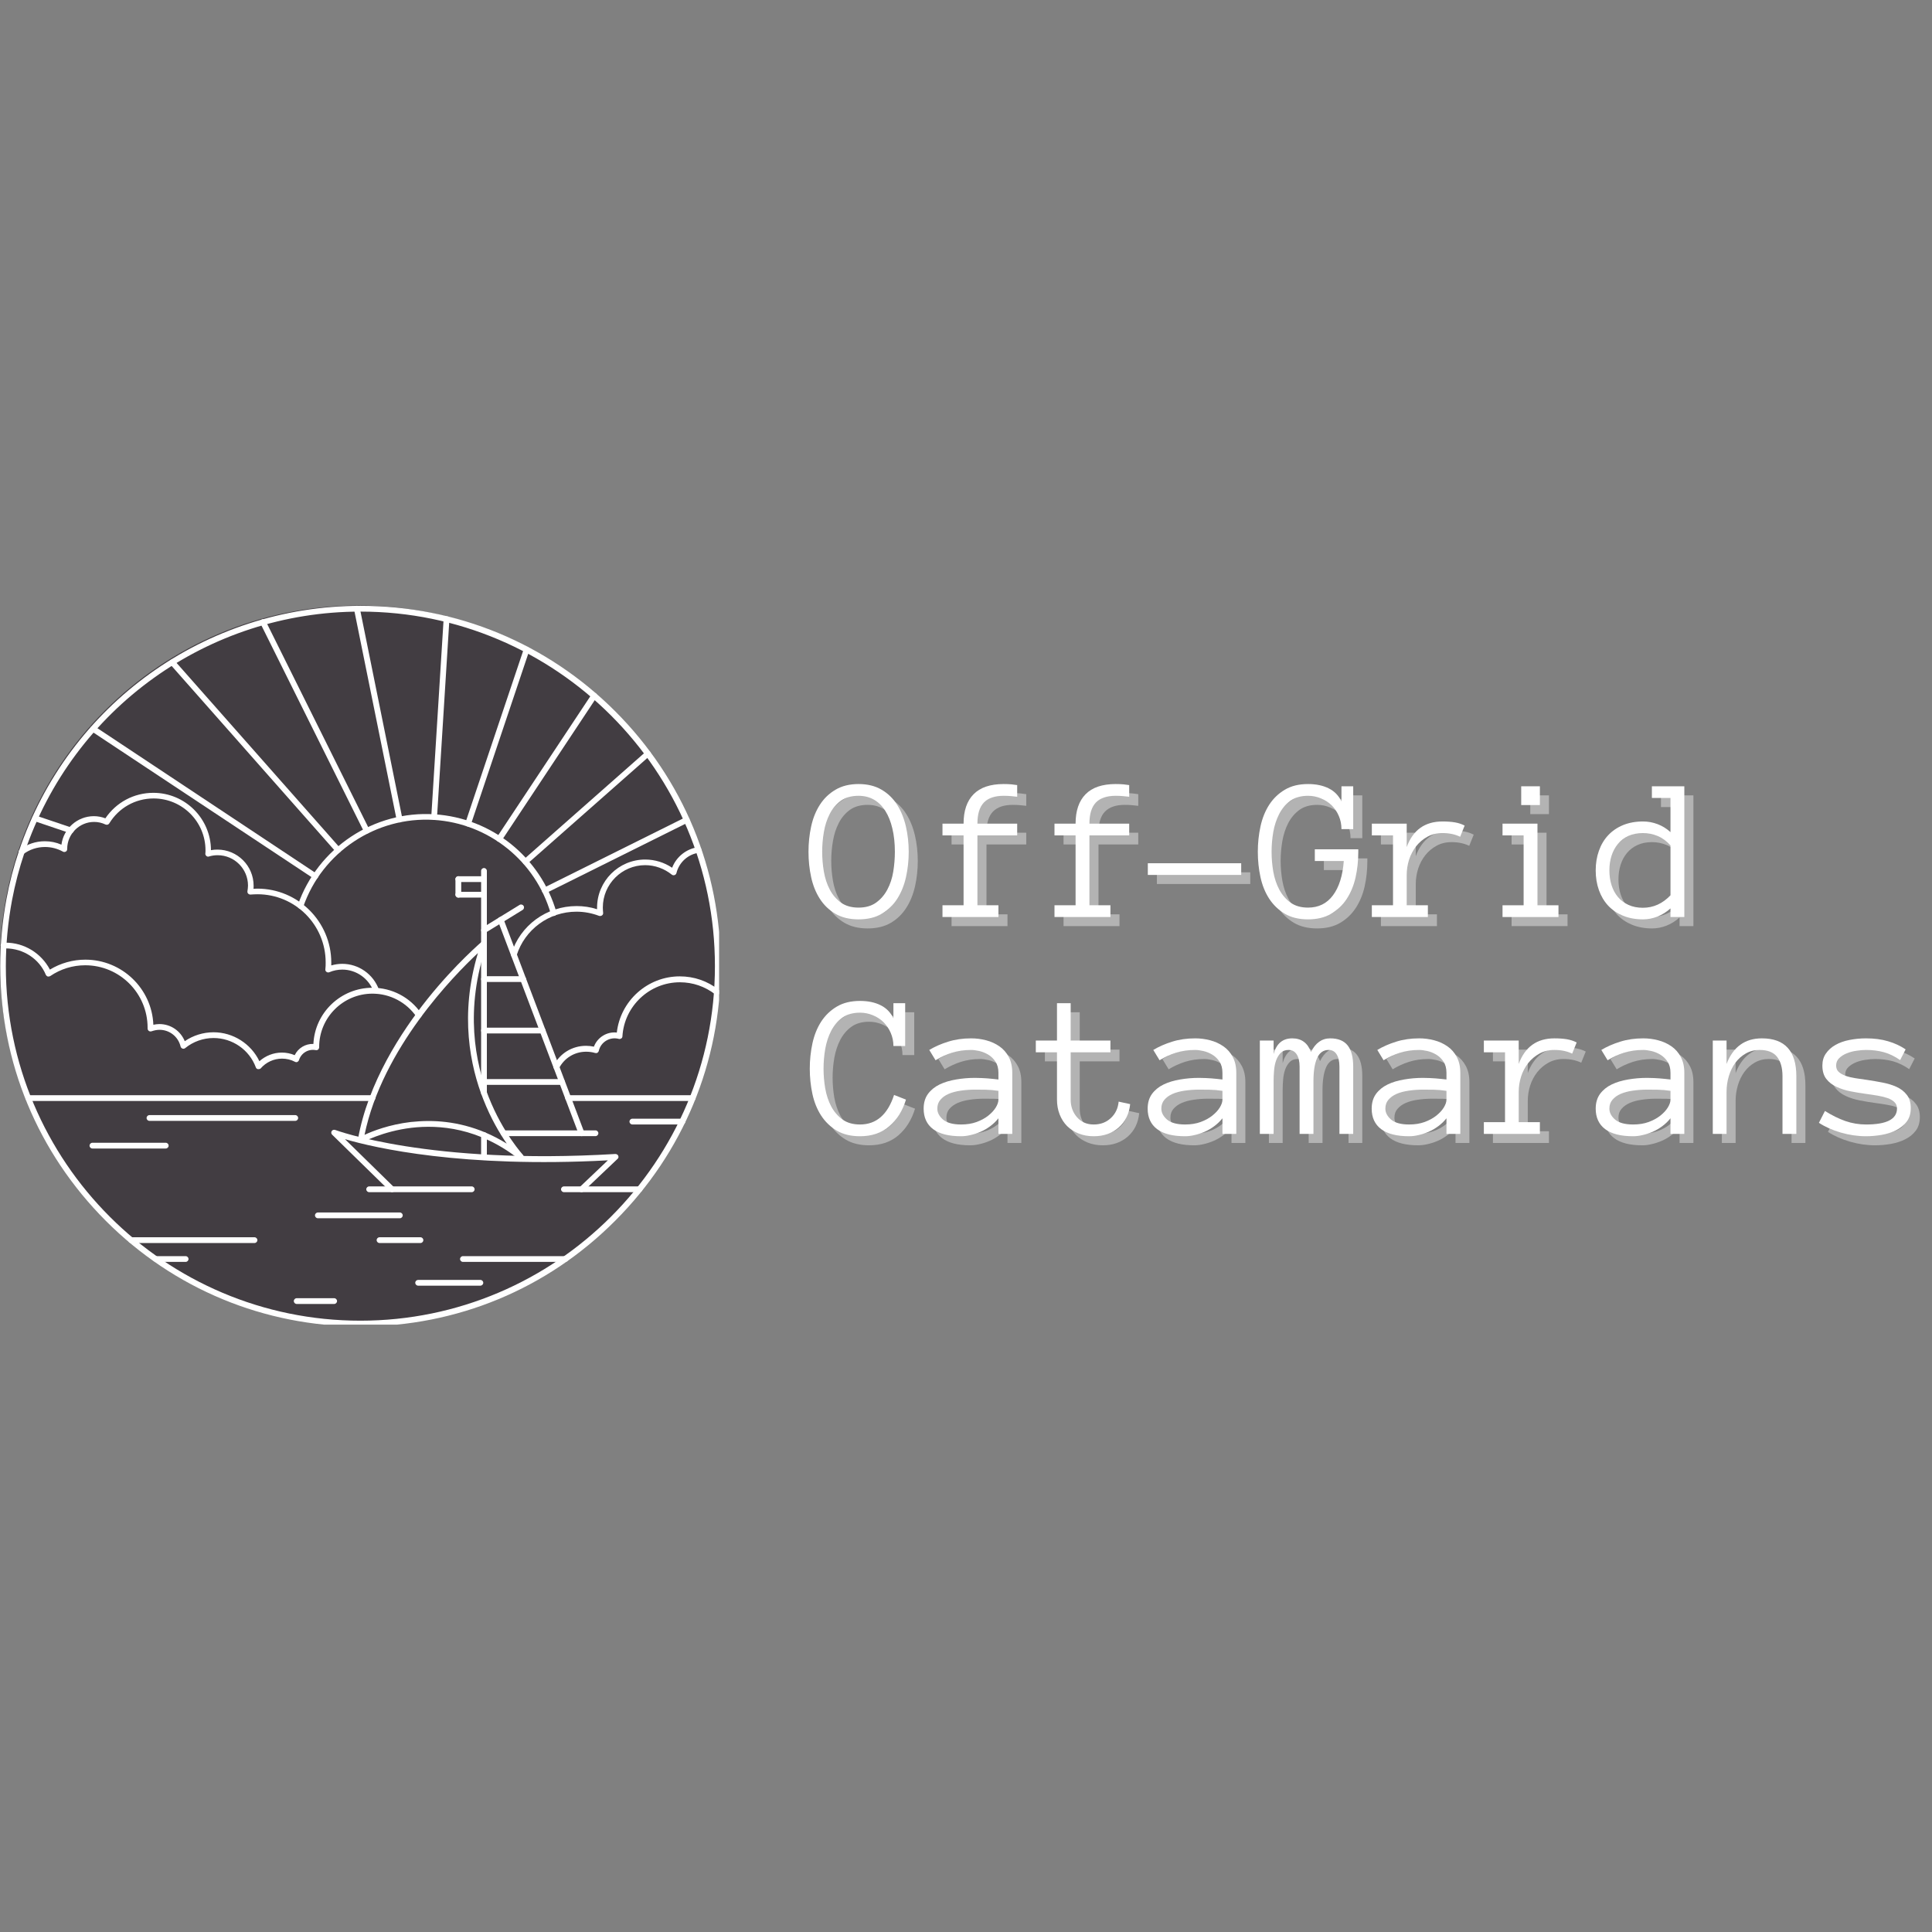 <svg xmlns="http://www.w3.org/2000/svg" xmlns:xlink="http://www.w3.org/1999/xlink" width="500" zoomAndPan="magnify" viewBox="0 0 375 375" height="500" preserveAspectRatio="xMidYMid meet" version="1.0"><rect x="0" y="0" width="375" height="375" fill="#808080" stroke="none"/><defs><g/><clipPath id="6469a9bb1f"><path d="M 0 117.535 L 139.141 117.535 L 139.141 256.676 L 0 256.676 Z M 0 117.535 " clip-rule="nonzero"/></clipPath><clipPath id="cbe6a58724"><path d="M 69.57 117.535 C 31.148 117.535 0 148.684 0 187.105 C 0 225.527 31.148 256.676 69.57 256.676 C 107.992 256.676 139.141 225.527 139.141 187.105 C 139.141 148.684 107.992 117.535 69.57 117.535 Z M 69.57 117.535 " clip-rule="nonzero"/></clipPath><clipPath id="884afb799e"><path d="M 0 117.535 L 139.574 117.535 L 139.574 257.113 L 0 257.113 Z M 0 117.535 " clip-rule="nonzero"/></clipPath><clipPath id="6584adbb33"><path d="M 107 189 L 139.574 189 L 139.574 208 L 107 208 Z M 107 189 " clip-rule="nonzero"/></clipPath><clipPath id="435f1b8e36"><path d="M 68 117.535 L 79 117.535 L 79 160 L 68 160 Z M 68 117.535 " clip-rule="nonzero"/></clipPath></defs><g clip-path="url(#6469a9bb1f)"><g clip-path="url(#cbe6a58724)"><path fill="#423d42" d="M 0 117.535 L 139.141 117.535 L 139.141 256.676 L 0 256.676 Z M 0 117.535 " fill-opacity="1" fill-rule="nonzero"/></g></g><path fill="#ffffff" d="M 93.941 225.164 C 93.633 225.164 93.383 224.914 93.383 224.605 L 93.383 220.301 C 93.383 219.992 93.633 219.738 93.941 219.738 C 94.246 219.738 94.5 219.992 94.5 220.301 L 94.5 224.605 C 94.5 224.914 94.246 225.164 93.941 225.164 Z M 93.941 225.164 " fill-opacity="1" fill-rule="nonzero"/><path fill="#ffffff" d="M 93.941 212.723 C 93.633 212.723 93.383 212.469 93.383 212.16 L 93.383 169.043 C 93.383 168.734 93.633 168.484 93.941 168.484 C 94.246 168.484 94.5 168.734 94.5 169.043 L 94.5 212.16 C 94.5 212.469 94.246 212.723 93.941 212.723 Z M 93.941 212.723 " fill-opacity="1" fill-rule="nonzero"/><path fill="#ffffff" d="M 89.523 170.637 L 89.523 173.656 C 89.523 173.965 89.27 174.219 88.961 174.219 C 88.656 174.219 88.402 173.965 88.402 173.656 L 88.402 170.637 C 88.402 170.328 88.656 170.078 88.961 170.078 C 89.27 170.078 89.523 170.328 89.523 170.637 Z M 89.523 170.637 " fill-opacity="1" fill-rule="nonzero"/><path fill="#ffffff" d="M 93.941 174.219 L 88.961 174.219 C 88.656 174.219 88.402 173.965 88.402 173.656 C 88.402 173.352 88.656 173.098 88.961 173.098 L 93.941 173.098 C 94.246 173.098 94.5 173.352 94.5 173.656 C 94.5 173.965 94.246 174.219 93.941 174.219 Z M 93.941 174.219 " fill-opacity="1" fill-rule="nonzero"/><path fill="#ffffff" d="M 93.941 171.195 L 88.961 171.195 C 88.656 171.195 88.402 170.945 88.402 170.637 C 88.402 170.328 88.656 170.078 88.961 170.078 L 93.941 170.078 C 94.246 170.078 94.5 170.328 94.5 170.637 C 94.5 170.945 94.246 171.195 93.941 171.195 Z M 93.941 171.195 " fill-opacity="1" fill-rule="nonzero"/><path fill="#ffffff" d="M 93.941 181.125 C 93.746 181.125 93.578 181.039 93.465 180.844 C 93.297 180.594 93.383 180.23 93.66 180.062 L 100.848 175.645 C 101.098 175.477 101.461 175.559 101.629 175.84 C 101.797 176.09 101.715 176.453 101.434 176.621 L 94.246 181.039 C 94.137 181.094 94.051 181.125 93.941 181.125 Z M 93.941 181.125 " fill-opacity="1" fill-rule="nonzero"/><path fill="#ffffff" d="M 115.582 220.523 L 97.742 220.523 C 97.434 220.523 97.184 220.27 97.184 219.965 C 97.184 219.656 97.434 219.406 97.742 219.406 L 115.582 219.406 C 115.891 219.406 116.141 219.656 116.141 219.965 C 116.141 220.27 115.891 220.523 115.582 220.523 Z M 115.582 220.523 " fill-opacity="1" fill-rule="nonzero"/><path fill="#ffffff" d="M 109.098 210.566 L 93.941 210.566 C 93.633 210.566 93.383 210.316 93.383 210.008 C 93.383 209.703 93.633 209.449 93.941 209.449 L 109.098 209.449 C 109.402 209.449 109.656 209.703 109.656 210.008 C 109.656 210.316 109.402 210.566 109.098 210.566 Z M 109.098 210.566 " fill-opacity="1" fill-rule="nonzero"/><path fill="#ffffff" d="M 105.32 200.586 L 93.941 200.586 C 93.633 200.586 93.383 200.332 93.383 200.027 C 93.383 199.719 93.633 199.469 93.941 199.469 L 105.32 199.469 C 105.629 199.469 105.879 199.719 105.879 200.027 C 105.879 200.332 105.629 200.586 105.32 200.586 Z M 105.32 200.586 " fill-opacity="1" fill-rule="nonzero"/><path fill="#ffffff" d="M 101.547 190.602 L 93.941 190.602 C 93.633 190.602 93.383 190.352 93.383 190.043 C 93.383 189.734 93.633 189.484 93.941 189.484 L 101.547 189.484 C 101.855 189.484 102.105 189.734 102.105 190.043 C 102.105 190.352 101.855 190.602 101.547 190.602 Z M 101.547 190.602 " fill-opacity="1" fill-rule="nonzero"/><path fill="#ffffff" d="M 112.871 220.523 C 112.648 220.523 112.422 220.383 112.34 220.16 L 96.652 178.746 C 96.539 178.469 96.68 178.133 96.988 178.02 C 97.27 177.906 97.602 178.047 97.715 178.355 L 113.402 219.77 C 113.516 220.047 113.375 220.383 113.066 220.496 C 113.012 220.523 112.926 220.523 112.871 220.523 Z M 112.871 220.523 " fill-opacity="1" fill-rule="nonzero"/><path fill="#ffffff" d="M 101.125 225.164 C 101.016 225.164 100.875 225.137 100.793 225.055 C 92.988 218.844 85.133 218.285 79.902 218.902 C 74.227 219.57 70.312 221.754 70.285 221.754 C 70.09 221.863 69.863 221.836 69.695 221.727 C 69.527 221.613 69.418 221.391 69.473 221.164 C 71.43 210.121 77.891 200.277 82.949 193.93 C 88.43 187.078 93.547 182.773 93.578 182.719 C 93.773 182.551 94.051 182.551 94.246 182.691 C 94.445 182.828 94.555 183.109 94.473 183.332 C 90.109 195.914 92.262 206.375 94.836 212.891 C 97.633 219.992 101.52 224.156 101.547 224.215 C 101.742 224.438 101.742 224.773 101.547 224.969 C 101.434 225.109 101.293 225.164 101.125 225.164 Z M 83.176 217.586 C 87.508 217.586 92.879 218.566 98.359 221.977 C 96.988 219.992 95.254 217.082 93.801 213.363 C 91.285 206.988 89.16 197.008 92.766 184.984 C 88.098 189.344 74.227 203.465 70.758 220.27 C 72.324 219.543 75.512 218.285 79.707 217.781 C 80.797 217.672 81.945 217.586 83.176 217.586 Z M 83.176 217.586 " fill-opacity="1" fill-rule="nonzero"/><path fill="#ffffff" d="M 112.871 231.398 C 112.73 231.398 112.562 231.344 112.453 231.234 C 112.227 231.008 112.254 230.645 112.48 230.449 L 117.988 225.219 C 89.746 226.73 72.773 222.816 66.957 221.109 L 76.492 230.449 C 76.715 230.672 76.715 231.008 76.492 231.234 C 76.27 231.457 75.934 231.457 75.707 231.234 L 64.469 220.242 C 64.273 220.047 64.242 219.77 64.383 219.543 C 64.523 219.32 64.805 219.238 65.055 219.32 C 65.223 219.375 83.258 226.145 119.441 223.988 C 119.664 223.988 119.891 224.102 120 224.324 C 120.086 224.551 120.059 224.801 119.863 224.941 L 113.262 231.203 C 113.152 231.371 113.012 231.398 112.871 231.398 Z M 112.871 231.398 " fill-opacity="1" fill-rule="nonzero"/><path fill="#ffffff" d="M 134.457 213.699 L 110.27 213.699 C 109.961 213.699 109.711 213.449 109.711 213.141 C 109.711 212.832 109.961 212.582 110.27 212.582 L 134.457 212.582 C 134.766 212.582 135.016 212.832 135.016 213.141 C 135.016 213.449 134.766 213.699 134.457 213.699 Z M 134.457 213.699 " fill-opacity="1" fill-rule="nonzero"/><path fill="#ffffff" d="M 72.27 213.699 L 5.496 213.699 C 5.188 213.699 4.934 213.449 4.934 213.141 C 4.934 212.832 5.188 212.582 5.496 212.582 L 72.297 212.582 C 72.605 212.582 72.855 212.832 72.855 213.141 C 72.855 213.449 72.578 213.699 72.27 213.699 Z M 72.27 213.699 " fill-opacity="1" fill-rule="nonzero"/><g clip-path="url(#884afb799e)"><path fill="#ffffff" d="M 69.977 257.461 C 51.297 257.461 33.738 250.191 20.539 236.965 C 7.34 223.738 0.043 206.207 0.043 187.527 C 0.043 183.164 0.461 178.773 1.246 174.523 C 1.832 171.363 2.641 168.234 3.676 165.184 C 13.27 136.719 39.918 117.594 69.977 117.594 C 88.656 117.594 106.215 124.863 119.414 138.062 C 132.613 151.258 139.883 168.82 139.883 187.5 C 139.883 206.18 132.613 223.738 119.414 236.938 C 106.215 250.191 88.656 257.461 69.977 257.461 Z M 69.977 118.711 C 40.391 118.711 14.191 137.531 4.738 165.547 C 3.734 168.539 2.922 171.617 2.336 174.719 C 1.551 178.914 1.133 183.223 1.133 187.527 C 1.133 225.473 32.004 256.344 69.949 256.344 C 107.895 256.344 138.766 225.473 138.766 187.527 C 138.793 149.582 107.922 118.711 69.977 118.711 Z M 69.977 118.711 " fill-opacity="1" fill-rule="nonzero"/></g><g clip-path="url(#6584adbb33)"><path fill="#ffffff" d="M 107.977 207.633 C 107.895 207.633 107.809 207.605 107.727 207.578 C 107.445 207.438 107.336 207.102 107.473 206.82 C 108.676 204.445 111.082 202.992 113.738 202.992 C 114.27 202.992 114.773 203.047 115.277 203.156 C 115.945 201.367 117.793 200.195 119.723 200.418 C 120.422 194.266 125.676 189.512 131.941 189.512 C 134.711 189.512 137.309 190.406 139.492 192.113 C 139.742 192.309 139.77 192.645 139.602 192.895 C 139.406 193.148 139.07 193.176 138.82 193.008 C 136.836 191.469 134.457 190.66 131.969 190.66 C 126.07 190.66 121.176 195.273 120.812 201.145 C 120.812 201.312 120.727 201.48 120.59 201.562 C 120.449 201.648 120.281 201.703 120.113 201.648 C 118.352 201.172 116.59 202.293 116.227 203.969 C 116.199 204.109 116.086 204.25 115.977 204.332 C 115.863 204.418 115.668 204.418 115.527 204.387 C 114.969 204.219 114.379 204.137 113.766 204.137 C 111.527 204.137 109.516 205.367 108.508 207.352 C 108.367 207.52 108.172 207.633 107.977 207.633 Z M 107.977 207.633 " fill-opacity="1" fill-rule="nonzero"/></g><path fill="#ffffff" d="M 50.18 207.52 C 50.152 207.52 50.121 207.52 50.066 207.52 C 49.871 207.492 49.703 207.352 49.648 207.156 C 48.391 203.746 45.09 201.48 41.453 201.48 C 39.441 201.48 37.484 202.18 35.945 203.438 C 35.805 203.551 35.582 203.605 35.414 203.523 C 35.219 203.465 35.105 203.297 35.051 203.129 C 34.605 201.23 32.926 199.887 30.969 199.887 C 30.438 199.887 29.934 200 29.43 200.168 C 29.262 200.223 29.066 200.223 28.898 200.109 C 28.758 200 28.648 199.832 28.648 199.637 L 28.648 199.551 C 28.648 199.523 28.648 199.496 28.648 199.469 C 28.648 192.785 23.223 187.359 16.539 187.359 C 14.105 187.359 11.758 188.086 9.746 189.457 C 9.605 189.539 9.438 189.566 9.27 189.539 C 9.102 189.484 8.988 189.371 8.906 189.234 C 7.621 186.102 4.516 184.086 1.105 184.086 C 0.965 184.086 0.852 184.086 0.715 184.086 C 0.406 184.086 0.152 183.863 0.125 183.555 C 0.125 183.25 0.348 182.996 0.656 182.969 C 0.797 182.969 0.938 182.969 1.078 182.969 C 4.711 182.969 8.012 185.012 9.688 188.199 C 11.758 186.941 14.137 186.27 16.566 186.27 C 23.672 186.27 29.488 191.891 29.766 198.906 C 30.156 198.824 30.551 198.77 30.941 198.77 C 33.148 198.77 35.051 200.109 35.863 202.094 C 37.484 200.977 39.441 200.363 41.453 200.363 C 45.258 200.363 48.727 202.598 50.348 205.98 C 51.551 204.918 53.086 204.305 54.707 204.305 C 55.547 204.305 56.414 204.473 57.199 204.809 C 57.867 203.438 59.266 202.57 60.832 202.625 C 61.113 196.559 66.145 191.723 72.297 191.723 C 76.07 191.723 79.594 193.566 81.75 196.699 C 81.918 196.949 81.859 197.312 81.609 197.48 C 81.355 197.648 80.992 197.594 80.824 197.344 C 78.895 194.547 75.707 192.867 72.297 192.867 C 66.594 192.867 61.949 197.508 61.949 203.215 L 61.949 203.27 C 61.949 203.438 61.867 203.605 61.754 203.719 C 61.617 203.828 61.449 203.855 61.281 203.828 C 59.824 203.551 58.457 204.418 58.035 205.758 C 57.98 205.926 57.867 206.039 57.73 206.121 C 57.59 206.18 57.395 206.18 57.254 206.094 C 56.469 205.676 55.605 205.48 54.738 205.48 C 53.145 205.48 51.633 206.18 50.598 207.379 C 50.516 207.465 50.348 207.52 50.18 207.52 Z M 50.18 207.52 " fill-opacity="1" fill-rule="nonzero"/><path fill="#ffffff" d="M 99.758 185.906 C 99.699 185.906 99.645 185.906 99.59 185.879 C 99.281 185.793 99.141 185.457 99.227 185.18 C 100.957 179.613 106.074 175.867 111.922 175.867 C 113.262 175.867 114.605 176.062 115.891 176.48 C 115.891 176.371 115.891 176.285 115.891 176.176 C 115.891 171.027 120.086 166.836 125.23 166.836 C 127.105 166.836 128.922 167.395 130.461 168.43 C 131.27 166.305 133.227 164.738 135.52 164.43 C 135.828 164.402 136.109 164.598 136.137 164.906 C 136.164 165.215 135.969 165.492 135.66 165.52 C 133.535 165.801 131.801 167.395 131.297 169.465 C 131.242 169.66 131.102 169.797 130.934 169.855 C 130.738 169.91 130.543 169.883 130.402 169.77 C 128.949 168.598 127.105 167.926 125.23 167.926 C 120.699 167.926 117.008 171.617 117.008 176.145 C 117.008 176.48 117.039 176.844 117.066 177.18 C 117.094 177.375 117.008 177.574 116.84 177.684 C 116.672 177.797 116.477 177.824 116.281 177.77 C 114.883 177.238 113.402 176.957 111.891 176.957 C 106.551 176.957 101.855 180.398 100.262 185.484 C 100.203 185.738 99.98 185.906 99.758 185.906 Z M 99.758 185.906 " fill-opacity="1" fill-rule="nonzero"/><path fill="#ffffff" d="M 73.051 192.84 C 72.828 192.84 72.605 192.699 72.52 192.477 C 71.598 189.934 69.164 188.199 66.453 188.199 C 65.586 188.199 64.719 188.367 63.938 188.703 C 63.742 188.785 63.543 188.758 63.379 188.645 C 63.211 188.535 63.125 188.34 63.152 188.141 C 63.211 187.695 63.211 187.246 63.211 186.801 C 63.211 179.5 57.281 173.574 49.984 173.574 C 49.562 173.574 49.117 173.602 48.641 173.629 C 48.473 173.656 48.305 173.574 48.164 173.461 C 48.055 173.32 47.996 173.152 48.027 172.988 C 48.082 172.621 48.137 172.258 48.137 171.895 C 48.137 168.652 45.508 165.996 42.238 165.996 C 41.68 165.996 41.09 166.078 40.559 166.246 C 40.391 166.305 40.195 166.277 40.055 166.137 C 39.918 166.023 39.832 165.855 39.859 165.66 C 39.887 165.438 39.887 165.242 39.887 165.047 C 39.887 159.48 35.359 154.98 29.82 154.98 C 26.27 154.98 23.055 156.797 21.211 159.816 C 21.07 160.066 20.762 160.152 20.484 160.039 C 19.785 159.703 19.027 159.535 18.273 159.535 C 15.395 159.535 13.043 161.887 13.043 164.766 C 13.043 164.766 13.043 164.793 13.043 164.82 C 13.043 165.016 12.934 165.215 12.766 165.297 C 12.598 165.379 12.375 165.41 12.207 165.297 C 11.145 164.711 9.969 164.402 8.738 164.402 C 7.199 164.402 5.746 164.879 4.516 165.801 C 4.266 165.996 3.93 165.941 3.734 165.688 C 3.539 165.438 3.594 165.102 3.844 164.906 C 5.27 163.844 6.949 163.285 8.711 163.285 C 9.828 163.285 10.918 163.508 11.926 163.953 C 12.316 160.852 15 158.418 18.219 158.418 C 18.973 158.418 19.727 158.559 20.453 158.836 C 22.551 155.734 25.992 153.887 29.766 153.887 C 35.918 153.887 40.922 158.867 40.949 165.016 C 41.371 164.934 41.789 164.906 42.211 164.906 C 46.066 164.906 49.227 168.039 49.227 171.926 C 49.227 172.121 49.227 172.316 49.199 172.512 C 49.453 172.512 49.703 172.484 49.957 172.484 C 57.867 172.484 64.301 178.914 64.301 186.828 C 64.301 187.023 64.301 187.219 64.301 187.387 C 65 187.191 65.699 187.078 66.426 187.078 C 69.613 187.078 72.465 189.094 73.555 192.086 C 73.668 192.363 73.5 192.699 73.219 192.812 C 73.164 192.84 73.109 192.84 73.051 192.84 Z M 73.051 192.84 " fill-opacity="1" fill-rule="nonzero"/><path fill="#ffffff" d="M 107.445 177.77 C 107.195 177.77 106.973 177.602 106.914 177.375 C 103.98 167.141 94.863 159.816 84.238 159.145 C 72.996 158.445 62.539 165.379 58.848 176.035 C 58.734 176.312 58.43 176.48 58.148 176.371 C 57.867 176.258 57.699 175.949 57.812 175.672 C 61.672 164.57 72.578 157.301 84.32 158.055 C 95.422 158.754 104.93 166.387 108.004 177.07 C 108.09 177.375 107.922 177.684 107.613 177.77 C 107.559 177.77 107.504 177.77 107.445 177.77 Z M 107.445 177.77 " fill-opacity="1" fill-rule="nonzero"/><path fill="#ffffff" d="M 84.266 159.145 L 84.238 159.145 C 83.93 159.117 83.707 158.867 83.707 158.559 L 86.109 120.137 C 86.137 119.828 86.391 119.605 86.699 119.605 C 87.004 119.633 87.23 119.887 87.23 120.191 L 84.824 158.613 C 84.797 158.922 84.543 159.145 84.266 159.145 Z M 84.266 159.145 " fill-opacity="1" fill-rule="nonzero"/><g clip-path="url(#435f1b8e36)"><path fill="#ffffff" d="M 77.555 159.621 C 77.301 159.621 77.051 159.426 76.996 159.172 L 68.719 118.266 C 68.66 117.957 68.859 117.676 69.164 117.594 C 69.473 117.535 69.754 117.734 69.836 118.039 L 78.113 158.949 C 78.168 159.258 77.973 159.535 77.664 159.621 C 77.637 159.621 77.582 159.621 77.555 159.621 Z M 77.555 159.621 " fill-opacity="1" fill-rule="nonzero"/></g><path fill="#ffffff" d="M 71.18 161.801 C 70.984 161.801 70.789 161.691 70.676 161.492 L 50.543 121.004 C 50.402 120.723 50.516 120.391 50.793 120.25 C 51.074 120.109 51.41 120.223 51.551 120.5 L 71.684 160.992 C 71.82 161.27 71.711 161.605 71.43 161.746 C 71.348 161.773 71.262 161.801 71.18 161.801 Z M 71.18 161.801 " fill-opacity="1" fill-rule="nonzero"/><path fill="#ffffff" d="M 65.613 165.547 C 65.445 165.547 65.305 165.492 65.195 165.352 L 33.012 128.918 C 32.812 128.695 32.812 128.332 33.066 128.133 C 33.289 127.938 33.652 127.938 33.848 128.191 L 66.035 164.625 C 66.23 164.848 66.23 165.215 65.977 165.41 C 65.867 165.492 65.727 165.547 65.613 165.547 Z M 65.613 165.547 " fill-opacity="1" fill-rule="nonzero"/><path fill="#ffffff" d="M 61.195 170.609 C 61.086 170.609 60.973 170.582 60.887 170.527 L 17.77 141.949 C 17.52 141.781 17.434 141.418 17.602 141.164 C 17.77 140.914 18.133 140.828 18.387 140.996 L 61.504 169.602 C 61.754 169.77 61.84 170.133 61.672 170.387 C 61.559 170.527 61.363 170.609 61.195 170.609 Z M 61.195 170.609 " fill-opacity="1" fill-rule="nonzero"/><path fill="#ffffff" d="M 13.773 161.746 C 13.715 161.746 13.66 161.746 13.605 161.719 L 6.641 159.367 C 6.363 159.258 6.195 158.949 6.277 158.668 C 6.391 158.391 6.695 158.223 6.977 158.305 L 13.938 160.656 C 14.219 160.766 14.387 161.074 14.305 161.355 C 14.219 161.578 13.996 161.746 13.773 161.746 Z M 13.773 161.746 " fill-opacity="1" fill-rule="nonzero"/><path fill="#ffffff" d="M 105.742 173.406 C 105.543 173.406 105.348 173.293 105.238 173.098 C 105.098 172.82 105.211 172.484 105.488 172.344 L 133.031 158.641 C 133.312 158.5 133.648 158.613 133.785 158.895 C 133.926 159.172 133.816 159.508 133.535 159.648 L 105.992 173.352 C 105.906 173.379 105.824 173.406 105.742 173.406 Z M 105.742 173.406 " fill-opacity="1" fill-rule="nonzero"/><path fill="#ffffff" d="M 101.992 167.812 C 101.824 167.812 101.688 167.758 101.574 167.617 C 101.379 167.395 101.379 167.031 101.629 166.836 L 125.398 145.863 C 125.621 145.668 125.984 145.668 126.18 145.918 C 126.375 146.141 126.375 146.508 126.125 146.703 L 102.355 167.672 C 102.246 167.758 102.105 167.812 101.992 167.812 Z M 101.992 167.812 " fill-opacity="1" fill-rule="nonzero"/><path fill="#ffffff" d="M 96.902 163.395 C 96.793 163.395 96.68 163.367 96.598 163.312 C 96.344 163.145 96.262 162.781 96.43 162.527 L 114.855 134.734 C 115.023 134.48 115.387 134.398 115.641 134.566 C 115.891 134.734 115.977 135.098 115.809 135.348 L 97.379 163.145 C 97.27 163.312 97.102 163.395 96.902 163.395 Z M 96.902 163.395 " fill-opacity="1" fill-rule="nonzero"/><path fill="#ffffff" d="M 90.863 160.43 C 90.809 160.43 90.754 160.43 90.695 160.402 C 90.418 160.293 90.25 159.984 90.332 159.703 L 101.688 125.898 C 101.797 125.617 102.105 125.449 102.387 125.535 C 102.664 125.645 102.832 125.953 102.75 126.234 L 91.395 160.039 C 91.312 160.293 91.09 160.43 90.863 160.43 Z M 90.863 160.43 " fill-opacity="1" fill-rule="nonzero"/><path fill="#ffffff" d="M 91.562 231.398 L 71.652 231.398 C 71.348 231.398 71.094 231.148 71.094 230.84 C 71.094 230.535 71.348 230.281 71.652 230.281 L 91.562 230.281 C 91.871 230.281 92.121 230.535 92.121 230.84 C 92.121 231.148 91.871 231.398 91.562 231.398 Z M 91.562 231.398 " fill-opacity="1" fill-rule="nonzero"/><path fill="#ffffff" d="M 124.141 231.398 L 109.461 231.398 C 109.152 231.398 108.898 231.148 108.898 230.84 C 108.898 230.535 109.152 230.281 109.461 230.281 L 124.141 230.281 C 124.449 230.281 124.699 230.535 124.699 230.84 C 124.699 231.148 124.449 231.398 124.141 231.398 Z M 124.141 231.398 " fill-opacity="1" fill-rule="nonzero"/><path fill="#ffffff" d="M 57.309 217.559 L 29.012 217.559 C 28.703 217.559 28.453 217.309 28.453 217 C 28.453 216.691 28.703 216.441 29.012 216.441 L 57.309 216.441 C 57.617 216.441 57.867 216.691 57.867 217 C 57.867 217.309 57.617 217.559 57.309 217.559 Z M 57.309 217.559 " fill-opacity="1" fill-rule="nonzero"/><path fill="#ffffff" d="M 32.172 222.926 L 17.938 222.926 C 17.629 222.926 17.379 222.676 17.379 222.367 C 17.379 222.062 17.629 221.809 17.938 221.809 L 32.172 221.809 C 32.477 221.809 32.73 222.062 32.73 222.367 C 32.73 222.676 32.477 222.926 32.172 222.926 Z M 32.172 222.926 " fill-opacity="1" fill-rule="nonzero"/><path fill="#ffffff" d="M 132.473 218.258 L 122.742 218.258 C 122.434 218.258 122.184 218.008 122.184 217.699 C 122.184 217.391 122.434 217.141 122.742 217.141 L 132.473 217.141 C 132.781 217.141 133.031 217.391 133.031 217.699 C 133.031 218.008 132.781 218.258 132.473 218.258 Z M 132.473 218.258 " fill-opacity="1" fill-rule="nonzero"/><path fill="#ffffff" d="M 49.395 241.27 L 25.434 241.27 C 25.125 241.27 24.871 241.02 24.871 240.711 C 24.871 240.402 25.125 240.152 25.434 240.152 L 49.395 240.152 C 49.703 240.152 49.957 240.402 49.957 240.711 C 49.957 241.02 49.703 241.27 49.395 241.27 Z M 49.395 241.27 " fill-opacity="1" fill-rule="nonzero"/><path fill="#ffffff" d="M 36.031 244.934 L 30.242 244.934 C 29.934 244.934 29.684 244.684 29.684 244.375 C 29.684 244.066 29.934 243.816 30.242 243.816 L 36.031 243.816 C 36.336 243.816 36.59 244.066 36.59 244.375 C 36.59 244.684 36.336 244.934 36.031 244.934 Z M 36.031 244.934 " fill-opacity="1" fill-rule="nonzero"/><path fill="#ffffff" d="M 77.609 236.461 L 61.699 236.461 C 61.391 236.461 61.141 236.211 61.141 235.902 C 61.141 235.594 61.391 235.344 61.699 235.344 L 77.609 235.344 C 77.918 235.344 78.168 235.594 78.168 235.902 C 78.168 236.211 77.918 236.461 77.609 236.461 Z M 77.609 236.461 " fill-opacity="1" fill-rule="nonzero"/><path fill="#ffffff" d="M 81.609 241.27 L 73.668 241.27 C 73.359 241.27 73.109 241.02 73.109 240.711 C 73.109 240.402 73.359 240.152 73.668 240.152 L 81.609 240.152 C 81.918 240.152 82.168 240.402 82.168 240.711 C 82.168 241.02 81.918 241.27 81.609 241.27 Z M 81.609 241.27 " fill-opacity="1" fill-rule="nonzero"/><path fill="#ffffff" d="M 109.738 244.934 L 89.859 244.934 C 89.551 244.934 89.297 244.684 89.297 244.375 C 89.297 244.066 89.551 243.816 89.859 243.816 L 109.738 243.816 C 110.047 243.816 110.297 244.066 110.297 244.375 C 110.297 244.684 110.047 244.934 109.738 244.934 Z M 109.738 244.934 " fill-opacity="1" fill-rule="nonzero"/><path fill="#ffffff" d="M 93.242 249.547 L 81.16 249.547 C 80.855 249.547 80.602 249.297 80.602 248.988 C 80.602 248.68 80.855 248.43 81.16 248.43 L 93.242 248.43 C 93.547 248.43 93.801 248.68 93.801 248.988 C 93.801 249.297 93.547 249.547 93.242 249.547 Z M 93.242 249.547 " fill-opacity="1" fill-rule="nonzero"/><path fill="#ffffff" d="M 64.859 253.098 L 57.59 253.098 C 57.281 253.098 57.031 252.848 57.031 252.539 C 57.031 252.23 57.281 251.98 57.59 251.98 L 64.859 251.98 C 65.168 251.98 65.418 252.23 65.418 252.539 C 65.418 252.848 65.168 253.098 64.859 253.098 Z M 64.859 253.098 " fill-opacity="1" fill-rule="nonzero"/><g fill="#ffffff" fill-opacity="0.4"><g transform="translate(159.329, 179.755)"><g><path d="M 18.812 -12.656 C 18.812 -10.957 18.633 -9.316 18.281 -7.734 C 17.926 -6.16 17.363 -4.77 16.594 -3.562 C 15.832 -2.352 14.832 -1.379 13.594 -0.641 C 12.363 0.086 10.859 0.453 9.078 0.453 C 7.305 0.453 5.801 0.086 4.562 -0.641 C 3.32 -1.379 2.316 -2.352 1.547 -3.562 C 0.773 -4.77 0.219 -6.16 -0.125 -7.734 C -0.469 -9.316 -0.641 -10.957 -0.641 -12.656 C -0.641 -14.352 -0.469 -15.992 -0.125 -17.578 C 0.219 -19.16 0.781 -20.562 1.562 -21.781 C 2.344 -23 3.352 -23.973 4.594 -24.703 C 5.832 -25.441 7.328 -25.812 9.078 -25.812 C 10.828 -25.812 12.32 -25.441 13.562 -24.703 C 14.801 -23.973 15.801 -23 16.562 -21.781 C 17.332 -20.562 17.898 -19.16 18.266 -17.578 C 18.629 -15.992 18.812 -14.352 18.812 -12.656 Z M 16.125 -12.656 C 16.125 -14.332 15.961 -15.836 15.641 -17.172 C 15.328 -18.516 14.867 -19.66 14.266 -20.609 C 13.672 -21.555 12.938 -22.281 12.062 -22.781 C 11.188 -23.281 10.191 -23.531 9.078 -23.531 C 7.691 -23.531 6.547 -23.207 5.641 -22.562 C 4.742 -21.914 4.023 -21.066 3.484 -20.016 C 2.941 -18.961 2.562 -17.789 2.344 -16.5 C 2.125 -15.219 2.016 -13.938 2.016 -12.656 C 2.016 -11.383 2.125 -10.102 2.344 -8.812 C 2.562 -7.531 2.941 -6.375 3.484 -5.344 C 4.023 -4.312 4.742 -3.469 5.641 -2.812 C 6.547 -2.156 7.691 -1.828 9.078 -1.828 C 10.453 -1.828 11.594 -2.156 12.5 -2.812 C 13.406 -3.469 14.129 -4.312 14.672 -5.344 C 15.223 -6.375 15.602 -7.531 15.812 -8.812 C 16.02 -10.102 16.125 -11.383 16.125 -12.656 Z M 16.125 -12.656 "/></g></g></g><g fill="#ffffff" fill-opacity="0.4"><g transform="translate(181.07, 179.755)"><g><path d="M 18.125 -15.844 L 10.406 -15.844 L 10.406 -2.281 L 14.484 -2.281 L 14.484 0 L 3.625 0 L 3.625 -2.281 L 7.719 -2.281 L 7.719 -15.844 L 3.625 -15.844 L 3.625 -18.125 L 7.719 -18.125 C 7.719 -20.613 8.363 -22.516 9.656 -23.828 C 10.945 -25.148 12.895 -25.812 15.5 -25.812 C 16.102 -25.812 16.613 -25.789 17.031 -25.75 C 17.457 -25.707 17.82 -25.66 18.125 -25.609 L 18.125 -23.344 C 17.75 -23.395 17.352 -23.438 16.938 -23.469 C 16.531 -23.508 16.051 -23.531 15.5 -23.531 C 13.801 -23.531 12.523 -23.098 11.672 -22.234 C 10.828 -21.367 10.406 -20 10.406 -18.125 L 18.125 -18.125 Z M 18.125 -15.844 "/></g></g></g><g fill="#ffffff" fill-opacity="0.4"><g transform="translate(202.811, 179.755)"><g><path d="M 18.125 -15.844 L 10.406 -15.844 L 10.406 -2.281 L 14.484 -2.281 L 14.484 0 L 3.625 0 L 3.625 -2.281 L 7.719 -2.281 L 7.719 -15.844 L 3.625 -15.844 L 3.625 -18.125 L 7.719 -18.125 C 7.719 -20.613 8.363 -22.516 9.656 -23.828 C 10.945 -25.148 12.895 -25.812 15.5 -25.812 C 16.102 -25.812 16.613 -25.789 17.031 -25.75 C 17.457 -25.707 17.82 -25.66 18.125 -25.609 L 18.125 -23.344 C 17.75 -23.395 17.352 -23.438 16.938 -23.469 C 16.531 -23.508 16.051 -23.531 15.5 -23.531 C 13.801 -23.531 12.523 -23.098 11.672 -22.234 C 10.828 -21.367 10.406 -20 10.406 -18.125 L 18.125 -18.125 Z M 18.125 -15.844 "/></g></g></g><g fill="#ffffff" fill-opacity="0.4"><g transform="translate(224.552, 179.755)"><g><path d="M 18.125 -8.172 L 0 -8.172 L 0 -10.438 L 18.125 -10.438 Z M 18.125 -8.172 "/></g></g></g><g fill="#ffffff" fill-opacity="0.4"><g transform="translate(246.293, 179.755)"><g><path d="M 19.109 -12.625 C 19.109 -10.895 18.93 -9.242 18.578 -7.672 C 18.223 -6.109 17.648 -4.723 16.859 -3.516 C 16.078 -2.316 15.066 -1.352 13.828 -0.625 C 12.598 0.094 11.109 0.453 9.359 0.453 C 7.578 0.453 6.07 0.086 4.844 -0.641 C 3.613 -1.379 2.602 -2.352 1.812 -3.562 C 1.031 -4.77 0.469 -6.16 0.125 -7.734 C -0.219 -9.316 -0.391 -10.957 -0.391 -12.656 C -0.391 -14.352 -0.219 -15.992 0.125 -17.578 C 0.469 -19.16 1.031 -20.562 1.812 -21.781 C 2.602 -23 3.613 -23.973 4.844 -24.703 C 6.07 -25.441 7.578 -25.812 9.359 -25.812 C 10.922 -25.812 12.258 -25.531 13.375 -24.969 C 14.488 -24.414 15.312 -23.566 15.844 -22.422 L 15.844 -25.375 L 18.125 -25.375 L 18.125 -17.062 L 15.844 -17.062 C 15.844 -17.977 15.672 -18.832 15.328 -19.625 C 14.984 -20.426 14.52 -21.113 13.938 -21.688 C 13.352 -22.258 12.66 -22.707 11.859 -23.031 C 11.066 -23.363 10.234 -23.531 9.359 -23.531 C 7.984 -23.531 6.844 -23.207 5.938 -22.562 C 5.039 -21.914 4.316 -21.066 3.766 -20.016 C 3.223 -18.961 2.836 -17.789 2.609 -16.5 C 2.391 -15.219 2.281 -13.938 2.281 -12.656 C 2.281 -11.383 2.391 -10.102 2.609 -8.812 C 2.836 -7.531 3.223 -6.375 3.766 -5.344 C 4.316 -4.312 5.039 -3.469 5.938 -2.812 C 6.844 -2.156 7.984 -1.828 9.359 -1.828 C 11.398 -1.828 13.008 -2.617 14.188 -4.203 C 15.375 -5.785 16.078 -8.008 16.297 -10.875 L 10.672 -10.875 L 10.672 -13.141 L 19.109 -13.141 Z M 19.109 -12.625 "/></g></g></g><g fill="#ffffff" fill-opacity="0.4"><g transform="translate(268.034, 179.755)"><g><path d="M 17.141 -15.578 C 16.172 -16.055 15.023 -16.297 13.703 -16.297 C 12.617 -16.297 11.648 -16.062 10.797 -15.594 C 9.941 -15.125 9.211 -14.508 8.609 -13.75 C 8.016 -13 7.555 -12.133 7.234 -11.156 C 6.922 -10.176 6.766 -9.164 6.766 -8.125 L 6.766 -2.281 L 10.875 -2.281 L 10.875 0 L 0 0 L 0 -2.281 L 4.109 -2.281 L 4.109 -15.844 L 0 -15.844 L 0 -18.125 L 6.766 -18.125 L 6.766 -13.578 C 7.984 -16.891 10.297 -18.547 13.703 -18.547 C 14.629 -18.547 15.43 -18.488 16.109 -18.375 C 16.797 -18.258 17.43 -18.051 18.016 -17.75 Z M 17.141 -15.578 "/></g></g></g><g fill="#ffffff" fill-opacity="0.4"><g transform="translate(289.775, 179.755)"><g><path d="M 10.875 -21.734 L 7.25 -21.734 L 7.25 -25.375 L 10.875 -25.375 Z M 14.484 0 L 3.625 0 L 3.625 -2.281 L 7.719 -2.281 L 7.719 -15.844 L 3.625 -15.844 L 3.625 -18.125 L 10.406 -18.125 L 10.406 -2.281 L 14.484 -2.281 Z M 14.484 0 "/></g></g></g><g fill="#ffffff" fill-opacity="0.4"><g transform="translate(311.516, 179.755)"><g><path d="M 17.172 0 L 14.484 0 L 14.484 -1.672 C 13.723 -0.984 12.883 -0.457 11.969 -0.094 C 11.051 0.27 10.113 0.453 9.156 0.453 C 7.719 0.453 6.426 0.219 5.281 -0.25 C 4.145 -0.719 3.18 -1.367 2.391 -2.203 C 1.609 -3.047 1.008 -4.051 0.594 -5.219 C 0.176 -6.383 -0.031 -7.66 -0.031 -9.047 C -0.031 -10.422 0.176 -11.691 0.594 -12.859 C 1.008 -14.035 1.609 -15.039 2.391 -15.875 C 3.18 -16.719 4.145 -17.375 5.281 -17.844 C 6.426 -18.312 7.719 -18.547 9.156 -18.547 C 10.113 -18.547 11.051 -18.375 11.969 -18.031 C 12.883 -17.688 13.723 -17.172 14.484 -16.484 L 14.484 -23.109 L 10.875 -23.109 L 10.875 -25.375 L 17.172 -25.375 Z M 14.484 -13.906 C 13.723 -14.75 12.891 -15.359 11.984 -15.734 C 11.086 -16.109 10.133 -16.297 9.125 -16.297 C 8.062 -16.297 7.125 -16.109 6.312 -15.734 C 5.5 -15.359 4.82 -14.844 4.281 -14.188 C 3.738 -13.539 3.328 -12.781 3.047 -11.906 C 2.766 -11.031 2.625 -10.078 2.625 -9.047 C 2.625 -8.004 2.766 -7.047 3.047 -6.172 C 3.328 -5.297 3.738 -4.535 4.281 -3.891 C 4.82 -3.242 5.5 -2.734 6.312 -2.359 C 7.125 -1.984 8.062 -1.797 9.125 -1.797 C 11.164 -1.797 12.953 -2.602 14.484 -4.219 Z M 14.484 -13.906 "/></g></g></g><g fill="#ffffff" fill-opacity="1"><g transform="translate(157.569, 177.994)"><g><path d="M 18.812 -12.656 C 18.812 -10.957 18.633 -9.316 18.281 -7.734 C 17.926 -6.16 17.363 -4.77 16.594 -3.562 C 15.832 -2.352 14.832 -1.379 13.594 -0.641 C 12.363 0.086 10.859 0.453 9.078 0.453 C 7.305 0.453 5.801 0.086 4.562 -0.641 C 3.32 -1.379 2.316 -2.352 1.547 -3.562 C 0.773 -4.77 0.219 -6.16 -0.125 -7.734 C -0.469 -9.316 -0.641 -10.957 -0.641 -12.656 C -0.641 -14.352 -0.469 -15.992 -0.125 -17.578 C 0.219 -19.16 0.781 -20.562 1.562 -21.781 C 2.344 -23 3.352 -23.973 4.594 -24.703 C 5.832 -25.441 7.328 -25.812 9.078 -25.812 C 10.828 -25.812 12.32 -25.441 13.562 -24.703 C 14.801 -23.973 15.801 -23 16.562 -21.781 C 17.332 -20.562 17.898 -19.16 18.266 -17.578 C 18.629 -15.992 18.812 -14.352 18.812 -12.656 Z M 16.125 -12.656 C 16.125 -14.332 15.961 -15.836 15.641 -17.172 C 15.328 -18.516 14.867 -19.66 14.266 -20.609 C 13.672 -21.555 12.938 -22.281 12.062 -22.781 C 11.188 -23.281 10.191 -23.531 9.078 -23.531 C 7.691 -23.531 6.547 -23.207 5.641 -22.562 C 4.742 -21.914 4.023 -21.066 3.484 -20.016 C 2.941 -18.961 2.562 -17.789 2.344 -16.5 C 2.125 -15.219 2.016 -13.938 2.016 -12.656 C 2.016 -11.383 2.125 -10.102 2.344 -8.812 C 2.562 -7.531 2.941 -6.375 3.484 -5.344 C 4.023 -4.312 4.742 -3.469 5.641 -2.812 C 6.547 -2.156 7.691 -1.828 9.078 -1.828 C 10.453 -1.828 11.594 -2.156 12.5 -2.812 C 13.406 -3.469 14.129 -4.312 14.672 -5.344 C 15.223 -6.375 15.602 -7.531 15.812 -8.812 C 16.02 -10.102 16.125 -11.383 16.125 -12.656 Z M 16.125 -12.656 "/></g></g></g><g fill="#ffffff" fill-opacity="1"><g transform="translate(179.31, 177.994)"><g><path d="M 18.125 -15.844 L 10.406 -15.844 L 10.406 -2.281 L 14.484 -2.281 L 14.484 0 L 3.625 0 L 3.625 -2.281 L 7.719 -2.281 L 7.719 -15.844 L 3.625 -15.844 L 3.625 -18.125 L 7.719 -18.125 C 7.719 -20.613 8.363 -22.516 9.656 -23.828 C 10.945 -25.148 12.895 -25.812 15.5 -25.812 C 16.102 -25.812 16.613 -25.789 17.031 -25.75 C 17.457 -25.707 17.82 -25.66 18.125 -25.609 L 18.125 -23.344 C 17.75 -23.395 17.352 -23.438 16.938 -23.469 C 16.531 -23.508 16.051 -23.531 15.5 -23.531 C 13.801 -23.531 12.523 -23.098 11.672 -22.234 C 10.828 -21.367 10.406 -20 10.406 -18.125 L 18.125 -18.125 Z M 18.125 -15.844 "/></g></g></g><g fill="#ffffff" fill-opacity="1"><g transform="translate(201.051, 177.994)"><g><path d="M 18.125 -15.844 L 10.406 -15.844 L 10.406 -2.281 L 14.484 -2.281 L 14.484 0 L 3.625 0 L 3.625 -2.281 L 7.719 -2.281 L 7.719 -15.844 L 3.625 -15.844 L 3.625 -18.125 L 7.719 -18.125 C 7.719 -20.613 8.363 -22.516 9.656 -23.828 C 10.945 -25.148 12.895 -25.812 15.5 -25.812 C 16.102 -25.812 16.613 -25.789 17.031 -25.75 C 17.457 -25.707 17.82 -25.66 18.125 -25.609 L 18.125 -23.344 C 17.75 -23.395 17.352 -23.438 16.938 -23.469 C 16.531 -23.508 16.051 -23.531 15.5 -23.531 C 13.801 -23.531 12.523 -23.098 11.672 -22.234 C 10.828 -21.367 10.406 -20 10.406 -18.125 L 18.125 -18.125 Z M 18.125 -15.844 "/></g></g></g><g fill="#ffffff" fill-opacity="1"><g transform="translate(222.792, 177.994)"><g><path d="M 18.125 -8.172 L 0 -8.172 L 0 -10.438 L 18.125 -10.438 Z M 18.125 -8.172 "/></g></g></g><g fill="#ffffff" fill-opacity="1"><g transform="translate(244.533, 177.994)"><g><path d="M 19.109 -12.625 C 19.109 -10.895 18.93 -9.242 18.578 -7.672 C 18.223 -6.109 17.648 -4.723 16.859 -3.516 C 16.078 -2.316 15.066 -1.352 13.828 -0.625 C 12.598 0.094 11.109 0.453 9.359 0.453 C 7.578 0.453 6.07 0.086 4.844 -0.641 C 3.613 -1.379 2.602 -2.352 1.812 -3.562 C 1.031 -4.77 0.469 -6.16 0.125 -7.734 C -0.219 -9.316 -0.391 -10.957 -0.391 -12.656 C -0.391 -14.352 -0.219 -15.992 0.125 -17.578 C 0.469 -19.16 1.031 -20.562 1.812 -21.781 C 2.602 -23 3.613 -23.973 4.844 -24.703 C 6.07 -25.441 7.578 -25.812 9.359 -25.812 C 10.922 -25.812 12.258 -25.531 13.375 -24.969 C 14.488 -24.414 15.312 -23.566 15.844 -22.422 L 15.844 -25.375 L 18.125 -25.375 L 18.125 -17.062 L 15.844 -17.062 C 15.844 -17.977 15.672 -18.832 15.328 -19.625 C 14.984 -20.426 14.52 -21.113 13.938 -21.688 C 13.352 -22.258 12.66 -22.707 11.859 -23.031 C 11.066 -23.363 10.234 -23.531 9.359 -23.531 C 7.984 -23.531 6.844 -23.207 5.938 -22.562 C 5.039 -21.914 4.316 -21.066 3.766 -20.016 C 3.223 -18.961 2.836 -17.789 2.609 -16.5 C 2.391 -15.219 2.281 -13.938 2.281 -12.656 C 2.281 -11.383 2.391 -10.102 2.609 -8.812 C 2.836 -7.531 3.223 -6.375 3.766 -5.344 C 4.316 -4.312 5.039 -3.469 5.938 -2.812 C 6.844 -2.156 7.984 -1.828 9.359 -1.828 C 11.398 -1.828 13.008 -2.617 14.188 -4.203 C 15.375 -5.785 16.078 -8.008 16.297 -10.875 L 10.672 -10.875 L 10.672 -13.141 L 19.109 -13.141 Z M 19.109 -12.625 "/></g></g></g><g fill="#ffffff" fill-opacity="1"><g transform="translate(266.274, 177.994)"><g><path d="M 17.141 -15.578 C 16.172 -16.055 15.023 -16.297 13.703 -16.297 C 12.617 -16.297 11.648 -16.062 10.797 -15.594 C 9.941 -15.125 9.211 -14.508 8.609 -13.75 C 8.016 -13 7.555 -12.133 7.234 -11.156 C 6.922 -10.176 6.766 -9.164 6.766 -8.125 L 6.766 -2.281 L 10.875 -2.281 L 10.875 0 L 0 0 L 0 -2.281 L 4.109 -2.281 L 4.109 -15.844 L 0 -15.844 L 0 -18.125 L 6.766 -18.125 L 6.766 -13.578 C 7.984 -16.891 10.297 -18.547 13.703 -18.547 C 14.629 -18.547 15.43 -18.488 16.109 -18.375 C 16.797 -18.258 17.43 -18.051 18.016 -17.75 Z M 17.141 -15.578 "/></g></g></g><g fill="#ffffff" fill-opacity="1"><g transform="translate(288.015, 177.994)"><g><path d="M 10.875 -21.734 L 7.25 -21.734 L 7.25 -25.375 L 10.875 -25.375 Z M 14.484 0 L 3.625 0 L 3.625 -2.281 L 7.719 -2.281 L 7.719 -15.844 L 3.625 -15.844 L 3.625 -18.125 L 10.406 -18.125 L 10.406 -2.281 L 14.484 -2.281 Z M 14.484 0 "/></g></g></g><g fill="#ffffff" fill-opacity="1"><g transform="translate(309.756, 177.994)"><g><path d="M 17.172 0 L 14.484 0 L 14.484 -1.672 C 13.723 -0.984 12.883 -0.457 11.969 -0.094 C 11.051 0.27 10.113 0.453 9.156 0.453 C 7.719 0.453 6.426 0.219 5.281 -0.25 C 4.145 -0.719 3.18 -1.367 2.391 -2.203 C 1.609 -3.047 1.008 -4.051 0.594 -5.219 C 0.176 -6.383 -0.031 -7.66 -0.031 -9.047 C -0.031 -10.422 0.176 -11.691 0.594 -12.859 C 1.008 -14.035 1.609 -15.039 2.391 -15.875 C 3.18 -16.719 4.145 -17.375 5.281 -17.844 C 6.426 -18.312 7.719 -18.547 9.156 -18.547 C 10.113 -18.547 11.051 -18.375 11.969 -18.031 C 12.883 -17.688 13.723 -17.172 14.484 -16.484 L 14.484 -23.109 L 10.875 -23.109 L 10.875 -25.375 L 17.172 -25.375 Z M 14.484 -13.906 C 13.723 -14.75 12.891 -15.359 11.984 -15.734 C 11.086 -16.109 10.133 -16.297 9.125 -16.297 C 8.062 -16.297 7.125 -16.109 6.312 -15.734 C 5.5 -15.359 4.82 -14.844 4.281 -14.188 C 3.738 -13.539 3.328 -12.781 3.047 -11.906 C 2.766 -11.031 2.625 -10.078 2.625 -9.047 C 2.625 -8.004 2.766 -7.047 3.047 -6.172 C 3.328 -5.297 3.738 -4.535 4.281 -3.891 C 4.82 -3.242 5.5 -2.734 6.312 -2.359 C 7.125 -1.984 8.062 -1.797 9.125 -1.797 C 11.164 -1.797 12.953 -2.602 14.484 -4.219 Z M 14.484 -13.906 "/></g></g></g><g fill="#ffffff" fill-opacity="0.4"><g transform="translate(333.274, 179.755)"><g/></g></g><g fill="#ffffff" fill-opacity="1"><g transform="translate(331.514, 177.994)"><g/></g></g><g fill="#ffffff" fill-opacity="0.4"><g transform="translate(159.329, 221.851)"><g><path d="M 18.281 -6.656 C 17.613 -4.477 16.531 -2.75 15.031 -1.469 C 13.531 -0.188 11.641 0.453 9.359 0.453 C 7.578 0.453 6.07 0.086 4.844 -0.641 C 3.613 -1.379 2.602 -2.352 1.812 -3.562 C 1.031 -4.77 0.469 -6.16 0.125 -7.734 C -0.219 -9.316 -0.391 -10.957 -0.391 -12.656 C -0.391 -14.352 -0.219 -15.992 0.125 -17.578 C 0.469 -19.16 1.031 -20.562 1.812 -21.781 C 2.602 -23 3.613 -23.973 4.844 -24.703 C 6.07 -25.441 7.578 -25.812 9.359 -25.812 C 10.922 -25.812 12.258 -25.531 13.375 -24.969 C 14.488 -24.414 15.312 -23.566 15.844 -22.422 L 15.844 -25.375 L 18.125 -25.375 L 18.125 -17.062 L 15.844 -17.062 C 15.844 -17.945 15.672 -18.789 15.328 -19.594 C 14.984 -20.395 14.52 -21.086 13.938 -21.672 C 13.352 -22.254 12.66 -22.707 11.859 -23.031 C 11.066 -23.363 10.234 -23.531 9.359 -23.531 C 7.984 -23.531 6.844 -23.207 5.938 -22.562 C 5.039 -21.914 4.316 -21.066 3.766 -20.016 C 3.223 -18.961 2.836 -17.789 2.609 -16.5 C 2.391 -15.219 2.281 -13.938 2.281 -12.656 C 2.281 -11.383 2.391 -10.102 2.609 -8.812 C 2.836 -7.531 3.223 -6.375 3.766 -5.344 C 4.316 -4.312 5.039 -3.469 5.938 -2.812 C 6.844 -2.156 7.984 -1.828 9.359 -1.828 C 12.516 -1.828 14.719 -3.738 15.969 -7.562 Z M 18.281 -6.656 "/></g></g></g><g fill="#ffffff" fill-opacity="0.4"><g transform="translate(181.07, 221.851)"><g><path d="M -0.031 -4.906 C -0.031 -6.039 0.25 -6.992 0.812 -7.766 C 1.383 -8.535 2.133 -9.145 3.062 -9.594 C 3.988 -10.039 5.051 -10.363 6.25 -10.562 C 7.445 -10.77 8.672 -10.875 9.922 -10.875 C 10.398 -10.875 10.828 -10.863 11.203 -10.844 C 11.586 -10.832 11.953 -10.812 12.297 -10.781 C 12.641 -10.758 12.984 -10.727 13.328 -10.688 C 13.68 -10.656 14.066 -10.613 14.484 -10.562 L 14.484 -11.859 C 14.484 -12.742 14.289 -13.469 13.906 -14.031 C 13.531 -14.602 13.062 -15.055 12.5 -15.391 C 11.945 -15.723 11.363 -15.957 10.75 -16.094 C 10.145 -16.227 9.629 -16.297 9.203 -16.297 C 7.848 -16.297 6.598 -16.113 5.453 -15.75 C 4.316 -15.383 3.258 -14.898 2.281 -14.297 L 1.062 -16.297 C 2.156 -16.953 3.379 -17.488 4.734 -17.906 C 6.086 -18.332 7.578 -18.547 9.203 -18.547 C 10.18 -18.547 11.145 -18.422 12.094 -18.172 C 13.051 -17.922 13.91 -17.531 14.672 -17 C 15.43 -16.477 16.035 -15.789 16.484 -14.938 C 16.941 -14.082 17.172 -13.055 17.172 -11.859 L 17.172 0 L 14.484 0 L 14.484 -3.031 C 14.016 -2.445 13.484 -1.938 12.891 -1.5 C 12.305 -1.062 11.691 -0.703 11.047 -0.422 C 10.398 -0.141 9.75 0.07 9.094 0.219 C 8.445 0.375 7.832 0.453 7.25 0.453 C 4.852 0.453 3.039 -0.004 1.812 -0.922 C 0.582 -1.848 -0.031 -3.176 -0.031 -4.906 Z M 7.25 -1.828 C 8.363 -1.828 9.363 -1.988 10.25 -2.312 C 11.145 -2.645 11.898 -3.055 12.516 -3.547 C 13.141 -4.047 13.625 -4.57 13.969 -5.125 C 14.312 -5.688 14.484 -6.195 14.484 -6.656 L 14.484 -8.359 C 13.617 -8.492 12.785 -8.566 11.984 -8.578 C 11.191 -8.586 10.504 -8.594 9.922 -8.594 C 8.961 -8.594 8.035 -8.523 7.141 -8.391 C 6.254 -8.266 5.477 -8.055 4.812 -7.766 C 4.156 -7.473 3.625 -7.094 3.219 -6.625 C 2.82 -6.164 2.625 -5.594 2.625 -4.906 C 2.625 -4.133 2.992 -3.426 3.734 -2.781 C 4.484 -2.145 5.656 -1.828 7.25 -1.828 Z M 7.25 -1.828 "/></g></g></g><g fill="#ffffff" fill-opacity="0.4"><g transform="translate(202.811, 221.851)"><g><path d="M 18.312 -5.781 C 18.113 -3.875 17.367 -2.359 16.078 -1.234 C 14.785 -0.109 13.172 0.453 11.234 0.453 C 10.172 0.453 9.195 0.273 8.312 -0.078 C 7.438 -0.43 6.688 -0.914 6.062 -1.531 C 5.445 -2.156 4.969 -2.906 4.625 -3.781 C 4.281 -4.656 4.109 -5.613 4.109 -6.656 L 4.109 -15.844 L 0 -15.844 L 0 -18.125 L 4.109 -18.125 L 4.109 -25.375 L 6.766 -25.375 L 6.766 -18.125 L 14.484 -18.125 L 14.484 -15.844 L 6.766 -15.844 L 6.766 -6.656 C 6.766 -5.988 6.867 -5.363 7.078 -4.781 C 7.297 -4.195 7.598 -3.688 7.984 -3.25 C 8.367 -2.812 8.832 -2.461 9.375 -2.203 C 9.914 -1.953 10.535 -1.828 11.234 -1.828 C 12.555 -1.828 13.66 -2.238 14.547 -3.062 C 15.441 -3.883 15.953 -4.953 16.078 -6.266 Z M 18.312 -5.781 "/></g></g></g><g fill="#ffffff" fill-opacity="0.4"><g transform="translate(224.552, 221.851)"><g><path d="M -0.031 -4.906 C -0.031 -6.039 0.25 -6.992 0.812 -7.766 C 1.383 -8.535 2.133 -9.145 3.062 -9.594 C 3.988 -10.039 5.051 -10.363 6.25 -10.562 C 7.445 -10.77 8.672 -10.875 9.922 -10.875 C 10.398 -10.875 10.828 -10.863 11.203 -10.844 C 11.586 -10.832 11.953 -10.812 12.297 -10.781 C 12.641 -10.758 12.984 -10.727 13.328 -10.688 C 13.68 -10.656 14.066 -10.613 14.484 -10.562 L 14.484 -11.859 C 14.484 -12.742 14.289 -13.469 13.906 -14.031 C 13.531 -14.602 13.062 -15.055 12.5 -15.391 C 11.945 -15.723 11.363 -15.957 10.75 -16.094 C 10.145 -16.227 9.629 -16.297 9.203 -16.297 C 7.848 -16.297 6.598 -16.113 5.453 -15.75 C 4.316 -15.383 3.258 -14.898 2.281 -14.297 L 1.062 -16.297 C 2.156 -16.953 3.379 -17.488 4.734 -17.906 C 6.086 -18.332 7.578 -18.547 9.203 -18.547 C 10.18 -18.547 11.145 -18.422 12.094 -18.172 C 13.051 -17.922 13.91 -17.531 14.672 -17 C 15.43 -16.477 16.035 -15.789 16.484 -14.938 C 16.941 -14.082 17.172 -13.055 17.172 -11.859 L 17.172 0 L 14.484 0 L 14.484 -3.031 C 14.016 -2.445 13.484 -1.938 12.891 -1.5 C 12.305 -1.062 11.691 -0.703 11.047 -0.422 C 10.398 -0.141 9.75 0.07 9.094 0.219 C 8.445 0.375 7.832 0.453 7.25 0.453 C 4.852 0.453 3.039 -0.004 1.812 -0.922 C 0.582 -1.848 -0.031 -3.176 -0.031 -4.906 Z M 7.25 -1.828 C 8.363 -1.828 9.363 -1.988 10.25 -2.312 C 11.145 -2.645 11.898 -3.055 12.516 -3.547 C 13.141 -4.047 13.625 -4.57 13.969 -5.125 C 14.312 -5.688 14.484 -6.195 14.484 -6.656 L 14.484 -8.359 C 13.617 -8.492 12.785 -8.566 11.984 -8.578 C 11.191 -8.586 10.504 -8.594 9.922 -8.594 C 8.961 -8.594 8.035 -8.523 7.141 -8.391 C 6.254 -8.266 5.477 -8.055 4.812 -7.766 C 4.156 -7.473 3.625 -7.094 3.219 -6.625 C 2.82 -6.164 2.625 -5.594 2.625 -4.906 C 2.625 -4.133 2.992 -3.426 3.734 -2.781 C 4.484 -2.145 5.656 -1.828 7.25 -1.828 Z M 7.25 -1.828 "/></g></g></g><g fill="#ffffff" fill-opacity="0.4"><g transform="translate(246.293, 221.851)"><g><path d="M 18.125 0 L 15.453 0 L 15.453 -13.031 C 15.453 -14.062 15.27 -14.863 14.906 -15.438 C 14.551 -16.008 14.031 -16.297 13.344 -16.297 C 12.332 -16.297 11.586 -15.766 11.109 -14.703 C 10.641 -13.641 10.406 -12.148 10.406 -10.234 L 10.406 0 L 7.719 0 L 7.719 -13.031 C 7.719 -14.062 7.531 -14.863 7.156 -15.438 C 6.789 -16.008 6.266 -16.297 5.578 -16.297 C 4.941 -16.297 4.438 -16.109 4.062 -15.734 C 3.688 -15.359 3.391 -14.879 3.172 -14.297 C 2.961 -13.711 2.828 -13.062 2.766 -12.344 C 2.703 -11.633 2.672 -10.93 2.672 -10.234 L 2.672 0 L 0 0 L 0 -18.125 L 2.672 -18.125 L 2.672 -15.5 C 3.223 -17.531 4.43 -18.547 6.297 -18.547 C 8.078 -18.547 9.285 -17.66 9.922 -15.891 C 10.797 -17.66 12.039 -18.547 13.656 -18.547 C 15.195 -18.547 16.328 -18.086 17.047 -17.172 C 17.766 -16.266 18.125 -14.883 18.125 -13.031 Z M 18.125 0 "/></g></g></g><g fill="#ffffff" fill-opacity="0.4"><g transform="translate(268.034, 221.851)"><g><path d="M -0.031 -4.906 C -0.031 -6.039 0.25 -6.992 0.812 -7.766 C 1.383 -8.535 2.133 -9.145 3.062 -9.594 C 3.988 -10.039 5.051 -10.363 6.25 -10.562 C 7.445 -10.77 8.672 -10.875 9.922 -10.875 C 10.398 -10.875 10.828 -10.863 11.203 -10.844 C 11.586 -10.832 11.953 -10.812 12.297 -10.781 C 12.641 -10.758 12.984 -10.727 13.328 -10.688 C 13.68 -10.656 14.066 -10.613 14.484 -10.562 L 14.484 -11.859 C 14.484 -12.742 14.289 -13.469 13.906 -14.031 C 13.531 -14.602 13.062 -15.055 12.5 -15.391 C 11.945 -15.723 11.363 -15.957 10.75 -16.094 C 10.145 -16.227 9.629 -16.297 9.203 -16.297 C 7.848 -16.297 6.598 -16.113 5.453 -15.75 C 4.316 -15.383 3.258 -14.898 2.281 -14.297 L 1.062 -16.297 C 2.156 -16.953 3.379 -17.488 4.734 -17.906 C 6.086 -18.332 7.578 -18.547 9.203 -18.547 C 10.18 -18.547 11.145 -18.422 12.094 -18.172 C 13.051 -17.922 13.91 -17.531 14.672 -17 C 15.43 -16.477 16.035 -15.789 16.484 -14.938 C 16.941 -14.082 17.172 -13.055 17.172 -11.859 L 17.172 0 L 14.484 0 L 14.484 -3.031 C 14.016 -2.445 13.484 -1.938 12.891 -1.5 C 12.305 -1.062 11.691 -0.703 11.047 -0.422 C 10.398 -0.141 9.75 0.07 9.094 0.219 C 8.445 0.375 7.832 0.453 7.25 0.453 C 4.852 0.453 3.039 -0.004 1.812 -0.922 C 0.582 -1.848 -0.031 -3.176 -0.031 -4.906 Z M 7.25 -1.828 C 8.363 -1.828 9.363 -1.988 10.25 -2.312 C 11.145 -2.645 11.898 -3.055 12.516 -3.547 C 13.141 -4.047 13.625 -4.57 13.969 -5.125 C 14.312 -5.688 14.484 -6.195 14.484 -6.656 L 14.484 -8.359 C 13.617 -8.492 12.785 -8.566 11.984 -8.578 C 11.191 -8.586 10.504 -8.594 9.922 -8.594 C 8.961 -8.594 8.035 -8.523 7.141 -8.391 C 6.254 -8.266 5.477 -8.055 4.812 -7.766 C 4.156 -7.473 3.625 -7.094 3.219 -6.625 C 2.82 -6.164 2.625 -5.594 2.625 -4.906 C 2.625 -4.133 2.992 -3.426 3.734 -2.781 C 4.484 -2.145 5.656 -1.828 7.25 -1.828 Z M 7.25 -1.828 "/></g></g></g><g fill="#ffffff" fill-opacity="0.4"><g transform="translate(289.775, 221.851)"><g><path d="M 17.141 -15.578 C 16.172 -16.055 15.023 -16.297 13.703 -16.297 C 12.617 -16.297 11.648 -16.062 10.797 -15.594 C 9.941 -15.125 9.211 -14.508 8.609 -13.75 C 8.016 -13 7.555 -12.133 7.234 -11.156 C 6.922 -10.176 6.766 -9.164 6.766 -8.125 L 6.766 -2.281 L 10.875 -2.281 L 10.875 0 L 0 0 L 0 -2.281 L 4.109 -2.281 L 4.109 -15.844 L 0 -15.844 L 0 -18.125 L 6.766 -18.125 L 6.766 -13.578 C 7.984 -16.891 10.297 -18.547 13.703 -18.547 C 14.629 -18.547 15.43 -18.488 16.109 -18.375 C 16.797 -18.258 17.43 -18.051 18.016 -17.75 Z M 17.141 -15.578 "/></g></g></g><g fill="#ffffff" fill-opacity="0.4"><g transform="translate(311.516, 221.851)"><g><path d="M -0.031 -4.906 C -0.031 -6.039 0.25 -6.992 0.812 -7.766 C 1.383 -8.535 2.133 -9.145 3.062 -9.594 C 3.988 -10.039 5.051 -10.363 6.25 -10.562 C 7.445 -10.77 8.672 -10.875 9.922 -10.875 C 10.398 -10.875 10.828 -10.863 11.203 -10.844 C 11.586 -10.832 11.953 -10.812 12.297 -10.781 C 12.641 -10.758 12.984 -10.727 13.328 -10.688 C 13.68 -10.656 14.066 -10.613 14.484 -10.562 L 14.484 -11.859 C 14.484 -12.742 14.289 -13.469 13.906 -14.031 C 13.531 -14.602 13.062 -15.055 12.5 -15.391 C 11.945 -15.723 11.363 -15.957 10.75 -16.094 C 10.145 -16.227 9.629 -16.297 9.203 -16.297 C 7.848 -16.297 6.598 -16.113 5.453 -15.75 C 4.316 -15.383 3.258 -14.898 2.281 -14.297 L 1.062 -16.297 C 2.156 -16.953 3.379 -17.488 4.734 -17.906 C 6.086 -18.332 7.578 -18.547 9.203 -18.547 C 10.18 -18.547 11.145 -18.422 12.094 -18.172 C 13.051 -17.922 13.91 -17.531 14.672 -17 C 15.43 -16.477 16.035 -15.789 16.484 -14.938 C 16.941 -14.082 17.172 -13.055 17.172 -11.859 L 17.172 0 L 14.484 0 L 14.484 -3.031 C 14.016 -2.445 13.484 -1.938 12.891 -1.5 C 12.305 -1.062 11.691 -0.703 11.047 -0.422 C 10.398 -0.141 9.75 0.07 9.094 0.219 C 8.445 0.375 7.832 0.453 7.25 0.453 C 4.852 0.453 3.039 -0.004 1.812 -0.922 C 0.582 -1.848 -0.031 -3.176 -0.031 -4.906 Z M 7.25 -1.828 C 8.363 -1.828 9.363 -1.988 10.25 -2.312 C 11.145 -2.645 11.898 -3.055 12.516 -3.547 C 13.141 -4.047 13.625 -4.57 13.969 -5.125 C 14.312 -5.688 14.484 -6.195 14.484 -6.656 L 14.484 -8.359 C 13.617 -8.492 12.785 -8.566 11.984 -8.578 C 11.191 -8.586 10.504 -8.594 9.922 -8.594 C 8.961 -8.594 8.035 -8.523 7.141 -8.391 C 6.254 -8.266 5.477 -8.055 4.812 -7.766 C 4.156 -7.473 3.625 -7.094 3.219 -6.625 C 2.82 -6.164 2.625 -5.594 2.625 -4.906 C 2.625 -4.133 2.992 -3.426 3.734 -2.781 C 4.484 -2.145 5.656 -1.828 7.25 -1.828 Z M 7.25 -1.828 "/></g></g></g><g fill="#ffffff" fill-opacity="0.4"><g transform="translate(333.257, 221.851)"><g><path d="M 17.172 0 L 14.484 0 L 14.484 -11.188 C 14.484 -12.801 14.133 -14.055 13.438 -14.953 C 12.738 -15.848 11.602 -16.297 10.031 -16.297 C 9.051 -16.297 8.16 -16.066 7.359 -15.609 C 6.566 -15.16 5.891 -14.555 5.328 -13.797 C 4.773 -13.035 4.352 -12.164 4.062 -11.188 C 3.77 -10.207 3.625 -9.188 3.625 -8.125 L 3.625 0 L 0.953 0 L 0.953 -18.125 L 3.625 -18.125 L 3.625 -13.578 C 4.906 -16.891 7.191 -18.547 10.484 -18.547 C 14.941 -18.547 17.172 -16.094 17.172 -11.188 Z M 17.172 0 "/></g></g></g><g fill="#ffffff" fill-opacity="0.4"><g transform="translate(354.998, 221.851)"><g><path d="M 17.641 -5.016 C 17.641 -3.953 17.375 -3.07 16.844 -2.375 C 16.312 -1.676 15.625 -1.117 14.781 -0.703 C 13.945 -0.285 13.016 0.008 11.984 0.188 C 10.953 0.363 9.945 0.453 8.969 0.453 C 7.32 0.453 5.68 0.211 4.047 -0.266 C 2.41 -0.742 1 -1.375 -0.188 -2.156 L 0.984 -4.453 C 2.328 -3.609 3.645 -2.957 4.938 -2.5 C 6.238 -2.051 7.582 -1.828 8.969 -1.828 C 12.969 -1.828 14.969 -2.863 14.969 -4.938 C 14.969 -5.445 14.801 -5.859 14.469 -6.172 C 14.145 -6.492 13.703 -6.754 13.141 -6.953 C 12.586 -7.148 11.953 -7.305 11.234 -7.422 C 10.516 -7.547 9.758 -7.66 8.969 -7.766 C 7.957 -7.898 6.953 -8.066 5.953 -8.266 C 4.953 -8.461 4.039 -8.754 3.219 -9.141 C 2.395 -9.523 1.734 -10.039 1.234 -10.688 C 0.734 -11.344 0.484 -12.203 0.484 -13.266 C 0.484 -14.172 0.711 -14.953 1.172 -15.609 C 1.629 -16.273 2.242 -16.828 3.016 -17.266 C 3.797 -17.711 4.703 -18.035 5.734 -18.234 C 6.773 -18.441 7.852 -18.547 8.969 -18.547 C 10.562 -18.547 11.984 -18.359 13.234 -17.984 C 14.492 -17.617 15.629 -17.094 16.641 -16.406 L 15.578 -14.328 C 14.535 -15.055 13.484 -15.566 12.422 -15.859 C 11.359 -16.148 10.207 -16.297 8.969 -16.297 C 8.406 -16.297 7.785 -16.242 7.109 -16.141 C 6.43 -16.047 5.801 -15.879 5.219 -15.641 C 4.633 -15.398 4.145 -15.086 3.75 -14.703 C 3.352 -14.328 3.156 -13.848 3.156 -13.266 C 3.156 -12.754 3.316 -12.348 3.641 -12.047 C 3.973 -11.742 4.414 -11.488 4.969 -11.281 C 5.531 -11.082 6.172 -10.926 6.891 -10.812 C 7.609 -10.695 8.363 -10.586 9.156 -10.484 C 10.145 -10.336 11.141 -10.164 12.141 -9.969 C 13.148 -9.781 14.066 -9.5 14.891 -9.125 C 15.711 -8.75 16.375 -8.234 16.875 -7.578 C 17.383 -6.93 17.641 -6.078 17.641 -5.016 Z M 17.641 -5.016 "/></g></g></g><g fill="#ffffff" fill-opacity="1"><g transform="translate(157.569, 220.091)"><g><path d="M 18.281 -6.656 C 17.613 -4.477 16.531 -2.75 15.031 -1.469 C 13.531 -0.188 11.641 0.453 9.359 0.453 C 7.578 0.453 6.07 0.086 4.844 -0.641 C 3.613 -1.379 2.602 -2.352 1.812 -3.562 C 1.031 -4.77 0.469 -6.16 0.125 -7.734 C -0.219 -9.316 -0.391 -10.957 -0.391 -12.656 C -0.391 -14.352 -0.219 -15.992 0.125 -17.578 C 0.469 -19.16 1.031 -20.562 1.812 -21.781 C 2.602 -23 3.613 -23.973 4.844 -24.703 C 6.07 -25.441 7.578 -25.812 9.359 -25.812 C 10.922 -25.812 12.258 -25.531 13.375 -24.969 C 14.488 -24.414 15.312 -23.566 15.844 -22.422 L 15.844 -25.375 L 18.125 -25.375 L 18.125 -17.062 L 15.844 -17.062 C 15.844 -17.945 15.672 -18.789 15.328 -19.594 C 14.984 -20.395 14.52 -21.086 13.938 -21.672 C 13.352 -22.254 12.66 -22.707 11.859 -23.031 C 11.066 -23.363 10.234 -23.531 9.359 -23.531 C 7.984 -23.531 6.844 -23.207 5.938 -22.562 C 5.039 -21.914 4.316 -21.066 3.766 -20.016 C 3.223 -18.961 2.836 -17.789 2.609 -16.5 C 2.391 -15.219 2.281 -13.938 2.281 -12.656 C 2.281 -11.383 2.391 -10.102 2.609 -8.812 C 2.836 -7.531 3.223 -6.375 3.766 -5.344 C 4.316 -4.312 5.039 -3.469 5.938 -2.812 C 6.844 -2.156 7.984 -1.828 9.359 -1.828 C 12.516 -1.828 14.719 -3.738 15.969 -7.562 Z M 18.281 -6.656 "/></g></g></g><g fill="#ffffff" fill-opacity="1"><g transform="translate(179.31, 220.091)"><g><path d="M -0.031 -4.906 C -0.031 -6.039 0.25 -6.992 0.812 -7.766 C 1.383 -8.535 2.133 -9.145 3.062 -9.594 C 3.988 -10.039 5.051 -10.363 6.25 -10.562 C 7.445 -10.77 8.672 -10.875 9.922 -10.875 C 10.398 -10.875 10.828 -10.863 11.203 -10.844 C 11.586 -10.832 11.953 -10.812 12.297 -10.781 C 12.641 -10.758 12.984 -10.727 13.328 -10.688 C 13.68 -10.656 14.066 -10.613 14.484 -10.562 L 14.484 -11.859 C 14.484 -12.742 14.289 -13.469 13.906 -14.031 C 13.531 -14.602 13.062 -15.055 12.5 -15.391 C 11.945 -15.723 11.363 -15.957 10.75 -16.094 C 10.145 -16.227 9.629 -16.297 9.203 -16.297 C 7.848 -16.297 6.598 -16.113 5.453 -15.75 C 4.316 -15.383 3.258 -14.898 2.281 -14.297 L 1.062 -16.297 C 2.156 -16.953 3.379 -17.488 4.734 -17.906 C 6.086 -18.332 7.578 -18.547 9.203 -18.547 C 10.18 -18.547 11.145 -18.422 12.094 -18.172 C 13.051 -17.922 13.91 -17.531 14.672 -17 C 15.43 -16.477 16.035 -15.789 16.484 -14.938 C 16.941 -14.082 17.172 -13.055 17.172 -11.859 L 17.172 0 L 14.484 0 L 14.484 -3.031 C 14.016 -2.445 13.484 -1.938 12.891 -1.5 C 12.305 -1.062 11.691 -0.703 11.047 -0.422 C 10.398 -0.141 9.75 0.07 9.094 0.219 C 8.445 0.375 7.832 0.453 7.25 0.453 C 4.852 0.453 3.039 -0.004 1.812 -0.922 C 0.582 -1.848 -0.031 -3.176 -0.031 -4.906 Z M 7.25 -1.828 C 8.363 -1.828 9.363 -1.988 10.25 -2.312 C 11.145 -2.645 11.898 -3.055 12.516 -3.547 C 13.141 -4.047 13.625 -4.57 13.969 -5.125 C 14.312 -5.688 14.484 -6.195 14.484 -6.656 L 14.484 -8.359 C 13.617 -8.492 12.785 -8.566 11.984 -8.578 C 11.191 -8.586 10.504 -8.594 9.922 -8.594 C 8.961 -8.594 8.035 -8.523 7.141 -8.391 C 6.254 -8.266 5.477 -8.055 4.812 -7.766 C 4.156 -7.473 3.625 -7.094 3.219 -6.625 C 2.82 -6.164 2.625 -5.594 2.625 -4.906 C 2.625 -4.133 2.992 -3.426 3.734 -2.781 C 4.484 -2.145 5.656 -1.828 7.25 -1.828 Z M 7.25 -1.828 "/></g></g></g><g fill="#ffffff" fill-opacity="1"><g transform="translate(201.051, 220.091)"><g><path d="M 18.312 -5.781 C 18.113 -3.875 17.367 -2.359 16.078 -1.234 C 14.785 -0.109 13.172 0.453 11.234 0.453 C 10.172 0.453 9.195 0.273 8.312 -0.078 C 7.438 -0.43 6.688 -0.914 6.062 -1.531 C 5.445 -2.156 4.969 -2.906 4.625 -3.781 C 4.281 -4.656 4.109 -5.613 4.109 -6.656 L 4.109 -15.844 L 0 -15.844 L 0 -18.125 L 4.109 -18.125 L 4.109 -25.375 L 6.766 -25.375 L 6.766 -18.125 L 14.484 -18.125 L 14.484 -15.844 L 6.766 -15.844 L 6.766 -6.656 C 6.766 -5.988 6.867 -5.363 7.078 -4.781 C 7.297 -4.195 7.598 -3.688 7.984 -3.25 C 8.367 -2.812 8.832 -2.461 9.375 -2.203 C 9.914 -1.953 10.535 -1.828 11.234 -1.828 C 12.555 -1.828 13.66 -2.238 14.547 -3.062 C 15.441 -3.883 15.953 -4.953 16.078 -6.266 Z M 18.312 -5.781 "/></g></g></g><g fill="#ffffff" fill-opacity="1"><g transform="translate(222.792, 220.091)"><g><path d="M -0.031 -4.906 C -0.031 -6.039 0.25 -6.992 0.812 -7.766 C 1.383 -8.535 2.133 -9.145 3.062 -9.594 C 3.988 -10.039 5.051 -10.363 6.25 -10.562 C 7.445 -10.77 8.672 -10.875 9.922 -10.875 C 10.398 -10.875 10.828 -10.863 11.203 -10.844 C 11.586 -10.832 11.953 -10.812 12.297 -10.781 C 12.641 -10.758 12.984 -10.727 13.328 -10.688 C 13.68 -10.656 14.066 -10.613 14.484 -10.562 L 14.484 -11.859 C 14.484 -12.742 14.289 -13.469 13.906 -14.031 C 13.531 -14.602 13.062 -15.055 12.5 -15.391 C 11.945 -15.723 11.363 -15.957 10.75 -16.094 C 10.145 -16.227 9.629 -16.297 9.203 -16.297 C 7.848 -16.297 6.598 -16.113 5.453 -15.75 C 4.316 -15.383 3.258 -14.898 2.281 -14.297 L 1.062 -16.297 C 2.156 -16.953 3.379 -17.488 4.734 -17.906 C 6.086 -18.332 7.578 -18.547 9.203 -18.547 C 10.18 -18.547 11.145 -18.422 12.094 -18.172 C 13.051 -17.922 13.91 -17.531 14.672 -17 C 15.43 -16.477 16.035 -15.789 16.484 -14.938 C 16.941 -14.082 17.172 -13.055 17.172 -11.859 L 17.172 0 L 14.484 0 L 14.484 -3.031 C 14.016 -2.445 13.484 -1.938 12.891 -1.5 C 12.305 -1.062 11.691 -0.703 11.047 -0.422 C 10.398 -0.141 9.75 0.07 9.094 0.219 C 8.445 0.375 7.832 0.453 7.25 0.453 C 4.852 0.453 3.039 -0.004 1.812 -0.922 C 0.582 -1.848 -0.031 -3.176 -0.031 -4.906 Z M 7.25 -1.828 C 8.363 -1.828 9.363 -1.988 10.25 -2.312 C 11.145 -2.645 11.898 -3.055 12.516 -3.547 C 13.141 -4.047 13.625 -4.57 13.969 -5.125 C 14.312 -5.688 14.484 -6.195 14.484 -6.656 L 14.484 -8.359 C 13.617 -8.492 12.785 -8.566 11.984 -8.578 C 11.191 -8.586 10.504 -8.594 9.922 -8.594 C 8.961 -8.594 8.035 -8.523 7.141 -8.391 C 6.254 -8.266 5.477 -8.055 4.812 -7.766 C 4.156 -7.473 3.625 -7.094 3.219 -6.625 C 2.82 -6.164 2.625 -5.594 2.625 -4.906 C 2.625 -4.133 2.992 -3.426 3.734 -2.781 C 4.484 -2.145 5.656 -1.828 7.25 -1.828 Z M 7.25 -1.828 "/></g></g></g><g fill="#ffffff" fill-opacity="1"><g transform="translate(244.533, 220.091)"><g><path d="M 18.125 0 L 15.453 0 L 15.453 -13.031 C 15.453 -14.062 15.27 -14.863 14.906 -15.438 C 14.551 -16.008 14.031 -16.297 13.344 -16.297 C 12.332 -16.297 11.586 -15.766 11.109 -14.703 C 10.641 -13.641 10.406 -12.148 10.406 -10.234 L 10.406 0 L 7.719 0 L 7.719 -13.031 C 7.719 -14.062 7.531 -14.863 7.156 -15.438 C 6.789 -16.008 6.266 -16.297 5.578 -16.297 C 4.941 -16.297 4.438 -16.109 4.062 -15.734 C 3.688 -15.359 3.391 -14.879 3.172 -14.297 C 2.961 -13.711 2.828 -13.062 2.766 -12.344 C 2.703 -11.633 2.672 -10.93 2.672 -10.234 L 2.672 0 L 0 0 L 0 -18.125 L 2.672 -18.125 L 2.672 -15.5 C 3.223 -17.531 4.43 -18.547 6.297 -18.547 C 8.078 -18.547 9.285 -17.66 9.922 -15.891 C 10.797 -17.66 12.039 -18.547 13.656 -18.547 C 15.195 -18.547 16.328 -18.086 17.047 -17.172 C 17.766 -16.266 18.125 -14.883 18.125 -13.031 Z M 18.125 0 "/></g></g></g><g fill="#ffffff" fill-opacity="1"><g transform="translate(266.274, 220.091)"><g><path d="M -0.031 -4.906 C -0.031 -6.039 0.25 -6.992 0.812 -7.766 C 1.383 -8.535 2.133 -9.145 3.062 -9.594 C 3.988 -10.039 5.051 -10.363 6.25 -10.562 C 7.445 -10.77 8.672 -10.875 9.922 -10.875 C 10.398 -10.875 10.828 -10.863 11.203 -10.844 C 11.586 -10.832 11.953 -10.812 12.297 -10.781 C 12.641 -10.758 12.984 -10.727 13.328 -10.688 C 13.68 -10.656 14.066 -10.613 14.484 -10.562 L 14.484 -11.859 C 14.484 -12.742 14.289 -13.469 13.906 -14.031 C 13.531 -14.602 13.062 -15.055 12.5 -15.391 C 11.945 -15.723 11.363 -15.957 10.75 -16.094 C 10.145 -16.227 9.629 -16.297 9.203 -16.297 C 7.848 -16.297 6.598 -16.113 5.453 -15.75 C 4.316 -15.383 3.258 -14.898 2.281 -14.297 L 1.062 -16.297 C 2.156 -16.953 3.379 -17.488 4.734 -17.906 C 6.086 -18.332 7.578 -18.547 9.203 -18.547 C 10.18 -18.547 11.145 -18.422 12.094 -18.172 C 13.051 -17.922 13.91 -17.531 14.672 -17 C 15.43 -16.477 16.035 -15.789 16.484 -14.938 C 16.941 -14.082 17.172 -13.055 17.172 -11.859 L 17.172 0 L 14.484 0 L 14.484 -3.031 C 14.016 -2.445 13.484 -1.938 12.891 -1.5 C 12.305 -1.062 11.691 -0.703 11.047 -0.422 C 10.398 -0.141 9.75 0.07 9.094 0.219 C 8.445 0.375 7.832 0.453 7.25 0.453 C 4.852 0.453 3.039 -0.004 1.812 -0.922 C 0.582 -1.848 -0.031 -3.176 -0.031 -4.906 Z M 7.25 -1.828 C 8.363 -1.828 9.363 -1.988 10.25 -2.312 C 11.145 -2.645 11.898 -3.055 12.516 -3.547 C 13.141 -4.047 13.625 -4.57 13.969 -5.125 C 14.312 -5.688 14.484 -6.195 14.484 -6.656 L 14.484 -8.359 C 13.617 -8.492 12.785 -8.566 11.984 -8.578 C 11.191 -8.586 10.504 -8.594 9.922 -8.594 C 8.961 -8.594 8.035 -8.523 7.141 -8.391 C 6.254 -8.266 5.477 -8.055 4.812 -7.766 C 4.156 -7.473 3.625 -7.094 3.219 -6.625 C 2.82 -6.164 2.625 -5.594 2.625 -4.906 C 2.625 -4.133 2.992 -3.426 3.734 -2.781 C 4.484 -2.145 5.656 -1.828 7.25 -1.828 Z M 7.25 -1.828 "/></g></g></g><g fill="#ffffff" fill-opacity="1"><g transform="translate(288.015, 220.091)"><g><path d="M 17.141 -15.578 C 16.172 -16.055 15.023 -16.297 13.703 -16.297 C 12.617 -16.297 11.648 -16.062 10.797 -15.594 C 9.941 -15.125 9.211 -14.508 8.609 -13.75 C 8.016 -13 7.555 -12.133 7.234 -11.156 C 6.922 -10.176 6.766 -9.164 6.766 -8.125 L 6.766 -2.281 L 10.875 -2.281 L 10.875 0 L 0 0 L 0 -2.281 L 4.109 -2.281 L 4.109 -15.844 L 0 -15.844 L 0 -18.125 L 6.766 -18.125 L 6.766 -13.578 C 7.984 -16.891 10.297 -18.547 13.703 -18.547 C 14.629 -18.547 15.43 -18.488 16.109 -18.375 C 16.797 -18.258 17.43 -18.051 18.016 -17.75 Z M 17.141 -15.578 "/></g></g></g><g fill="#ffffff" fill-opacity="1"><g transform="translate(309.756, 220.091)"><g><path d="M -0.031 -4.906 C -0.031 -6.039 0.25 -6.992 0.812 -7.766 C 1.383 -8.535 2.133 -9.145 3.062 -9.594 C 3.988 -10.039 5.051 -10.363 6.25 -10.562 C 7.445 -10.77 8.672 -10.875 9.922 -10.875 C 10.398 -10.875 10.828 -10.863 11.203 -10.844 C 11.586 -10.832 11.953 -10.812 12.297 -10.781 C 12.641 -10.758 12.984 -10.727 13.328 -10.688 C 13.68 -10.656 14.066 -10.613 14.484 -10.562 L 14.484 -11.859 C 14.484 -12.742 14.289 -13.469 13.906 -14.031 C 13.531 -14.602 13.062 -15.055 12.5 -15.391 C 11.945 -15.723 11.363 -15.957 10.75 -16.094 C 10.145 -16.227 9.629 -16.297 9.203 -16.297 C 7.848 -16.297 6.598 -16.113 5.453 -15.75 C 4.316 -15.383 3.258 -14.898 2.281 -14.297 L 1.062 -16.297 C 2.156 -16.953 3.379 -17.488 4.734 -17.906 C 6.086 -18.332 7.578 -18.547 9.203 -18.547 C 10.18 -18.547 11.145 -18.422 12.094 -18.172 C 13.051 -17.922 13.91 -17.531 14.672 -17 C 15.43 -16.477 16.035 -15.789 16.484 -14.938 C 16.941 -14.082 17.172 -13.055 17.172 -11.859 L 17.172 0 L 14.484 0 L 14.484 -3.031 C 14.016 -2.445 13.484 -1.938 12.891 -1.5 C 12.305 -1.062 11.691 -0.703 11.047 -0.422 C 10.398 -0.141 9.75 0.07 9.094 0.219 C 8.445 0.375 7.832 0.453 7.25 0.453 C 4.852 0.453 3.039 -0.004 1.812 -0.922 C 0.582 -1.848 -0.031 -3.176 -0.031 -4.906 Z M 7.25 -1.828 C 8.363 -1.828 9.363 -1.988 10.25 -2.312 C 11.145 -2.645 11.898 -3.055 12.516 -3.547 C 13.141 -4.047 13.625 -4.57 13.969 -5.125 C 14.312 -5.688 14.484 -6.195 14.484 -6.656 L 14.484 -8.359 C 13.617 -8.492 12.785 -8.566 11.984 -8.578 C 11.191 -8.586 10.504 -8.594 9.922 -8.594 C 8.961 -8.594 8.035 -8.523 7.141 -8.391 C 6.254 -8.266 5.477 -8.055 4.812 -7.766 C 4.156 -7.473 3.625 -7.094 3.219 -6.625 C 2.82 -6.164 2.625 -5.594 2.625 -4.906 C 2.625 -4.133 2.992 -3.426 3.734 -2.781 C 4.484 -2.145 5.656 -1.828 7.25 -1.828 Z M 7.25 -1.828 "/></g></g></g><g fill="#ffffff" fill-opacity="1"><g transform="translate(331.497, 220.091)"><g><path d="M 17.172 0 L 14.484 0 L 14.484 -11.188 C 14.484 -12.801 14.133 -14.055 13.438 -14.953 C 12.738 -15.848 11.602 -16.297 10.031 -16.297 C 9.051 -16.297 8.16 -16.066 7.359 -15.609 C 6.566 -15.16 5.891 -14.555 5.328 -13.797 C 4.773 -13.035 4.352 -12.164 4.062 -11.188 C 3.77 -10.207 3.625 -9.188 3.625 -8.125 L 3.625 0 L 0.953 0 L 0.953 -18.125 L 3.625 -18.125 L 3.625 -13.578 C 4.906 -16.891 7.191 -18.547 10.484 -18.547 C 14.941 -18.547 17.172 -16.094 17.172 -11.188 Z M 17.172 0 "/></g></g></g><g fill="#ffffff" fill-opacity="1"><g transform="translate(353.238, 220.091)"><g><path d="M 17.641 -5.016 C 17.641 -3.953 17.375 -3.07 16.844 -2.375 C 16.312 -1.676 15.625 -1.117 14.781 -0.703 C 13.945 -0.285 13.016 0.008 11.984 0.188 C 10.953 0.363 9.945 0.453 8.969 0.453 C 7.32 0.453 5.68 0.211 4.047 -0.266 C 2.41 -0.742 1 -1.375 -0.188 -2.156 L 0.984 -4.453 C 2.328 -3.609 3.645 -2.957 4.938 -2.5 C 6.238 -2.051 7.582 -1.828 8.969 -1.828 C 12.969 -1.828 14.969 -2.863 14.969 -4.938 C 14.969 -5.445 14.801 -5.859 14.469 -6.172 C 14.145 -6.492 13.703 -6.754 13.141 -6.953 C 12.586 -7.148 11.953 -7.305 11.234 -7.422 C 10.516 -7.547 9.758 -7.66 8.969 -7.766 C 7.957 -7.898 6.953 -8.066 5.953 -8.266 C 4.953 -8.461 4.039 -8.754 3.219 -9.141 C 2.395 -9.523 1.734 -10.039 1.234 -10.688 C 0.734 -11.344 0.484 -12.203 0.484 -13.266 C 0.484 -14.172 0.711 -14.953 1.172 -15.609 C 1.629 -16.273 2.242 -16.828 3.016 -17.266 C 3.797 -17.711 4.703 -18.035 5.734 -18.234 C 6.773 -18.441 7.852 -18.547 8.969 -18.547 C 10.562 -18.547 11.984 -18.359 13.234 -17.984 C 14.492 -17.617 15.629 -17.094 16.641 -16.406 L 15.578 -14.328 C 14.535 -15.055 13.484 -15.566 12.422 -15.859 C 11.359 -16.148 10.207 -16.297 8.969 -16.297 C 8.406 -16.297 7.785 -16.242 7.109 -16.141 C 6.43 -16.047 5.801 -15.879 5.219 -15.641 C 4.633 -15.398 4.145 -15.086 3.75 -14.703 C 3.352 -14.328 3.156 -13.848 3.156 -13.266 C 3.156 -12.754 3.316 -12.348 3.641 -12.047 C 3.973 -11.742 4.414 -11.488 4.969 -11.281 C 5.531 -11.082 6.172 -10.926 6.891 -10.812 C 7.609 -10.695 8.363 -10.586 9.156 -10.484 C 10.145 -10.336 11.141 -10.164 12.141 -9.969 C 13.148 -9.781 14.066 -9.5 14.891 -9.125 C 15.711 -8.75 16.375 -8.234 16.875 -7.578 C 17.383 -6.93 17.641 -6.078 17.641 -5.016 Z M 17.641 -5.016 "/></g></g></g></svg>
